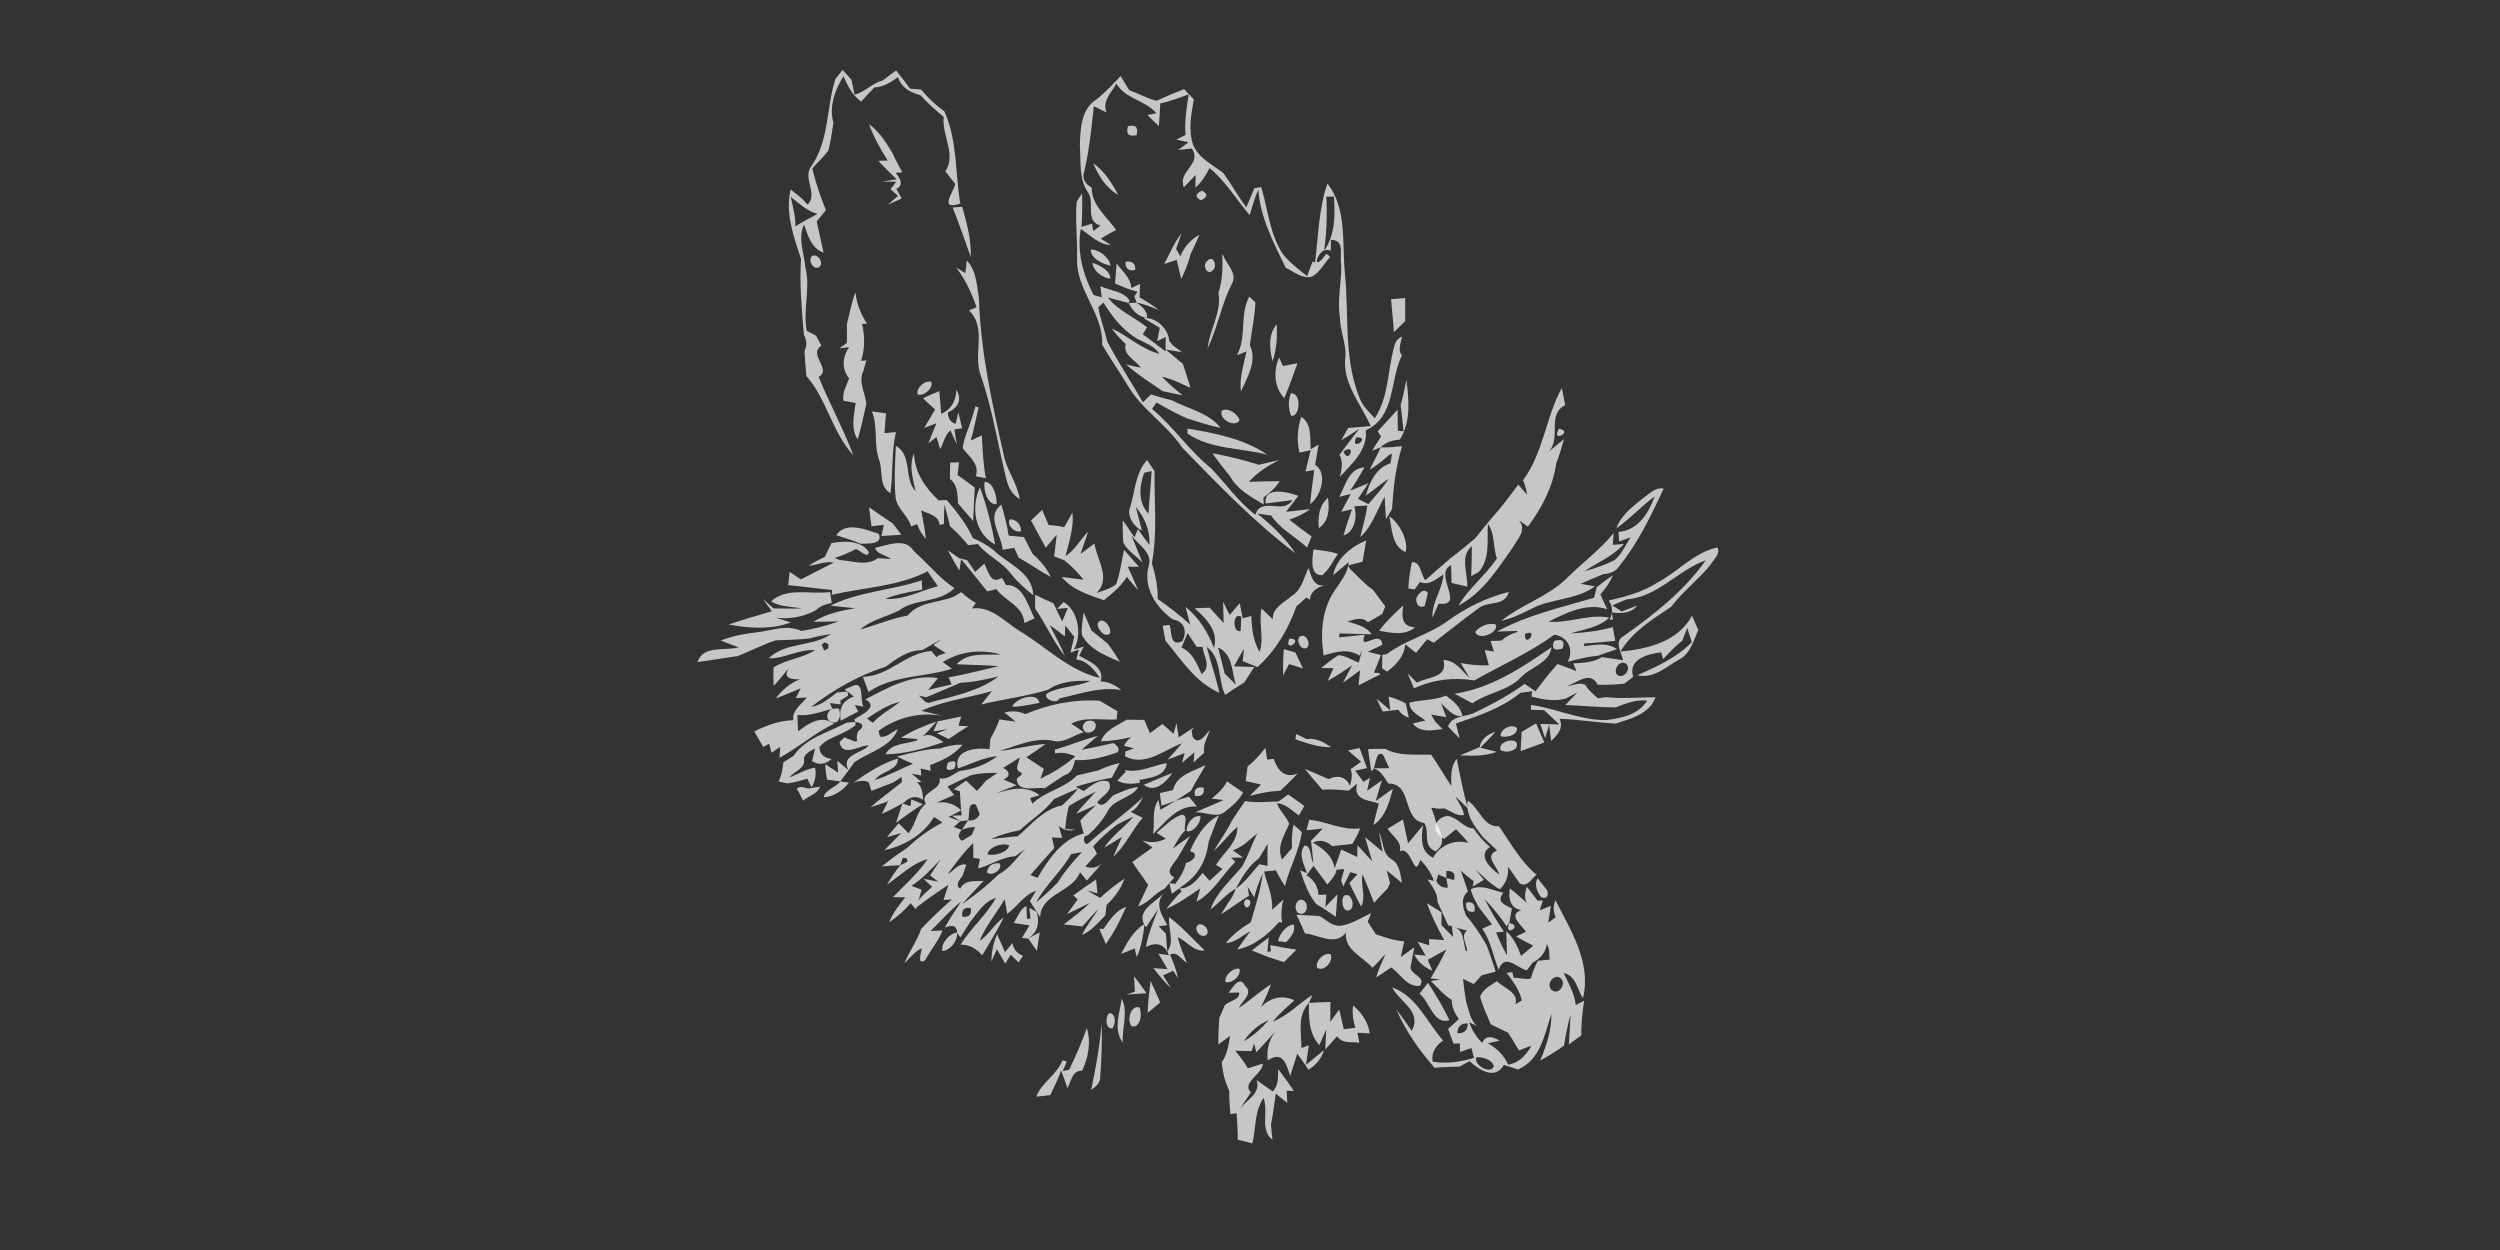 <?xml version="1.0" encoding="UTF-8" ?>
<!DOCTYPE svg PUBLIC "-//W3C//DTD SVG 1.1//EN" "http://www.w3.org/Graphics/SVG/1.1/DTD/svg11.dtd">
<svg width="512pt" height="256pt" viewBox="0 0 512 256" version="1.1" xmlns="http://www.w3.org/2000/svg">
<rect x="0" y="0" width="512" height="256" fill="#333333" stroke="none"/>
<g id="#ffffffff">
<path fill="#ffffff" opacity="0.72" d=" M 171.10 16.15 C 171.59 15.54 172.08 14.93 172.58 14.32 C 173.18 14.99 173.78 15.67 174.38 16.34 C 174.54 17.10 174.86 18.62 175.02 19.38 C 177.11 18.88 178.66 17.01 180.81 16.46 C 181.71 15.78 182.61 15.10 183.52 14.42 C 184.49 15.65 185.45 16.88 186.37 18.16 C 186.94 18.20 188.08 18.30 188.65 18.34 C 190.04 20.03 191.63 21.52 193.40 22.81 C 196.10 28.72 195.59 35.38 196.67 41.67 C 192.17 43.24 195.27 39.36 195.64 37.69 C 194.95 36.82 194.27 35.95 193.60 35.08 C 195.93 31.71 192.83 27.67 193.28 23.95 C 191.60 22.57 189.97 21.11 188.51 19.50 C 186.45 18.95 184.57 17.95 183.91 15.78 C 182.46 16.84 180.91 17.83 179.06 17.91 C 178.14 18.87 177.24 19.84 176.35 20.80 C 174.56 19.53 173.59 17.57 172.74 15.61 C 170.97 18.46 169.76 21.80 170.68 25.17 C 170.36 27.05 170.14 28.97 169.66 30.82 C 168.68 32.14 167.46 33.24 166.38 34.46 C 166.99 37.41 168.05 40.24 169.14 43.05 C 168.50 43.80 167.87 44.56 167.26 45.32 C 167.74 47.46 168.17 49.60 168.67 51.74 C 166.16 50.88 165.46 48.22 164.66 45.98 C 163.34 48.83 164.69 51.94 164.97 54.88 C 166.02 59.13 164.37 63.58 165.23 67.77 C 165.71 68.01 166.66 68.50 167.14 68.75 C 167.50 69.43 167.87 70.12 168.23 70.81 C 165.39 72.62 170.45 75.57 167.67 77.20 C 169.87 82.62 172.70 87.76 174.76 93.24 C 170.46 88.58 169.32 81.77 165.14 76.99 C 164.99 75.29 164.85 73.60 164.76 71.90 C 165.29 70.83 165.26 69.65 164.64 68.62 C 164.21 63.45 163.71 58.23 164.05 53.05 C 162.56 48.48 160.77 43.66 161.93 38.80 C 162.95 39.70 164.19 40.40 165.00 41.52 L 165.41 41.89 C 167.60 39.86 164.29 36.32 166.17 34.02 C 169.84 28.77 169.20 22.05 171.10 16.15 M 161.94 40.32 C 162.34 42.32 162.98 44.29 162.88 46.37 C 164.37 45.44 165.87 44.61 167.44 43.81 C 165.24 43.22 163.67 41.66 161.94 40.32 Z" />
<path fill="#ffffff" opacity="0.72" d=" M 224.51 20.39 C 226.35 18.98 227.90 17.25 229.50 15.57 C 229.94 16.30 230.82 17.74 231.26 18.47 C 233.14 19.16 234.91 20.13 236.85 20.65 C 238.72 19.82 240.59 18.96 242.51 18.26 C 243.18 18.96 243.84 19.66 244.50 20.36 C 243.97 23.38 243.33 26.54 244.31 29.54 C 245.39 32.37 248.25 33.70 250.52 35.41 C 252.18 37.70 253.54 40.19 255.24 42.46 C 255.82 41.16 256.37 39.86 256.90 38.54 C 257.25 38.48 257.95 38.37 258.30 38.32 C 259.68 42.91 260.04 47.92 262.71 52.02 C 264.12 53.78 265.95 55.15 267.70 56.56 C 267.98 55.81 268.54 54.29 268.82 53.53 L 269.32 53.79 C 269.99 48.37 270.08 42.78 271.85 37.56 C 275.94 42.79 274.80 49.79 275.44 55.97 C 276.29 64.48 275.15 73.40 278.44 81.50 C 279.06 83.16 280.39 84.38 281.56 85.65 C 284.44 81.28 284.15 75.92 285.52 71.05 C 285.69 70.06 286.23 69.35 287.13 68.92 C 286.97 70.21 286.15 71.59 287.11 72.78 C 284.56 77.92 285.87 85.38 279.71 88.12 C 280.15 92.15 276.86 94.97 274.41 97.65 C 274.79 96.15 275.11 94.57 274.33 93.14 C 275.61 91.35 277.01 89.66 278.32 87.89 C 277.41 88.47 275.58 89.61 274.67 90.18 C 275.15 89.33 275.63 88.49 276.12 87.64 C 277.65 87.54 279.17 87.41 280.70 87.24 C 278.70 82.63 274.77 78.32 275.55 72.99 C 275.70 70.27 274.43 67.74 274.42 65.03 C 273.81 61.36 274.81 57.73 274.68 54.06 C 274.27 52.31 275.58 49.11 272.58 49.12 C 272.57 49.68 272.55 50.80 272.54 51.36 C 269.83 49.99 268.22 56.75 271.64 51.95 L 272.42 52.62 C 271.14 53.96 270.30 55.88 268.56 56.69 C 266.61 57.11 264.99 55.60 263.32 54.87 C 260.87 49.75 258.08 44.57 257.70 38.79 C 256.97 40.49 256.46 42.28 255.93 44.05 C 253.18 40.83 251.02 37.12 247.71 34.41 C 246.96 35.90 246.10 37.35 244.81 38.42 C 244.82 37.77 244.85 36.47 244.87 35.82 C 244.27 36.46 243.06 37.73 242.46 38.37 C 241.13 34.96 246.28 33.67 244.09 30.42 C 243.38 30.50 241.97 30.65 241.26 30.72 C 241.99 30.20 242.71 29.67 243.43 29.13 C 242.80 29.00 241.54 28.73 240.91 28.60 C 241.39 28.36 242.33 27.88 242.80 27.64 C 242.55 24.84 243.03 22.07 243.44 19.31 C 241.53 20.02 239.64 20.79 237.63 21.16 C 237.58 22.72 237.43 24.28 237.33 25.84 C 236.55 25.08 235.77 24.32 235.00 23.56 L 236.83 23.18 C 234.51 20.49 230.47 20.27 228.63 17.12 C 227.66 18.97 225.59 20.77 226.65 23.05 C 225.78 22.61 224.90 22.18 224.02 21.75 C 223.53 26.20 223.11 30.66 222.07 35.03 C 221.51 36.56 222.24 37.69 223.58 38.41 C 223.54 42.03 226.67 44.37 228.59 47.09 C 227.51 47.64 226.45 48.22 225.45 48.90 L 227.51 50.17 C 225.00 50.11 223.28 48.15 221.34 46.89 C 220.51 51.61 221.82 56.23 223.95 60.41 C 224.37 60.53 225.22 60.78 225.64 60.90 C 225.56 60.13 225.46 59.36 225.35 58.59 C 227.26 59.55 230.10 59.58 231.32 61.53 L 231.16 62.06 C 230.09 61.78 227.94 61.21 226.87 60.92 C 228.97 63.63 232.30 64.92 234.91 67.04 C 234.70 67.40 234.26 68.11 234.05 68.46 C 235.62 69.60 237.16 70.79 238.71 71.97 L 238.73 69.01 L 236.99 69.87 C 237.12 69.19 237.39 67.82 237.52 67.14 C 236.69 66.64 235.03 65.64 234.20 65.14 L 234.85 65.14 C 237.09 65.30 239.27 67.44 239.45 69.77 C 240.05 70.82 241.16 71.39 242.08 72.13 C 241.24 72.00 239.57 71.72 238.74 71.59 C 239.62 72.32 241.37 73.79 242.25 74.53 C 242.80 76.14 243.34 77.76 243.78 79.41 C 241.86 78.57 239.99 77.56 237.93 77.15 C 239.25 78.52 240.74 79.74 242.20 80.98 C 240.83 80.69 239.48 80.41 238.12 80.11 C 235.57 78.36 232.95 76.69 230.62 74.65 L 233.63 75.31 C 232.65 73.74 229.92 72.81 230.55 70.48 C 229.50 69.49 228.54 68.42 227.68 67.27 C 231.06 68.78 233.78 71.56 237.45 72.45 C 236.36 70.79 234.44 70.21 232.78 69.32 C 229.85 67.53 227.77 64.84 225.99 61.96 C 225.72 62.20 225.18 62.69 224.92 62.93 C 225.32 65.32 226.24 67.57 226.77 69.93 C 229.00 74.22 231.68 78.23 234.08 82.40 C 234.63 81.86 235.17 81.32 235.72 80.77 C 237.13 81.23 238.56 81.63 240.00 81.98 C 243.35 83.75 247.58 84.53 249.97 87.63 C 247.70 87.15 245.49 86.45 243.29 85.75 C 241.06 84.82 238.94 83.64 236.85 82.43 C 236.54 82.86 236.24 83.31 235.94 83.75 C 240.35 87.40 243.55 92.32 248.04 95.91 C 251.07 99.09 253.59 102.73 257.10 105.45 C 258.27 101.56 262.84 105.50 264.68 102.42 C 263.31 102.59 260.58 102.94 259.21 103.12 C 258.74 99.54 263.77 100.73 265.89 101.56 C 265.04 102.64 264.20 103.73 263.38 104.82 C 264.60 104.69 267.06 104.41 268.28 104.27 C 267.04 105.28 265.55 105.90 264.06 106.43 C 265.55 107.62 267.07 108.78 268.63 109.88 C 268.31 110.63 268.00 111.38 267.69 112.13 C 265.28 109.89 262.18 108.36 260.34 105.58 C 259.62 105.47 258.19 105.26 257.47 105.16 C 260.41 107.53 263.20 110.16 265.31 113.32 C 256.86 106.93 249.45 99.22 242.08 91.63 C 238.92 86.92 233.83 83.87 230.95 78.94 C 229.28 76.11 227.35 73.45 225.72 70.59 C 226.04 64.29 220.36 59.39 220.59 53.03 C 220.67 49.12 220.20 45.19 220.50 41.29 C 220.78 40.87 221.32 40.04 221.60 39.62 C 221.69 41.90 221.63 44.18 221.51 46.46 L 223.66 45.81 L 223.91 47.32 C 224.40 46.95 224.89 46.58 225.38 46.21 C 222.04 45.21 224.39 41.49 222.76 39.31 C 220.93 36.55 221.39 33.11 221.16 29.97 C 221.24 26.61 221.33 22.41 224.51 20.39 M 271.63 40.27 C 271.83 43.97 271.68 47.67 271.19 51.34 C 273.47 48.05 273.43 44.10 273.19 40.28 L 271.63 40.27 M 277.78 89.56 C 276.31 92.70 281.09 89.47 277.78 89.56 M 275.14 92.47 C 276.24 95.32 277.87 90.50 275.14 92.47 Z" />
<path fill="#ffffff" opacity="0.72" d=" M 177.98 25.44 C 180.08 26.95 181.46 29.16 182.77 31.34 C 183.37 32.69 184.07 34.01 184.80 35.30 L 183.45 35.39 C 184.23 36.44 185.26 37.88 183.57 38.68 C 183.85 39.17 184.39 40.16 184.67 40.65 C 183.74 41.08 182.80 41.50 181.86 41.90 C 182.37 41.46 183.40 40.56 183.91 40.12 C 183.53 39.78 182.76 39.10 182.38 38.77 L 183.56 37.21 L 180.65 37.18 C 181.40 37.07 182.90 36.84 183.65 36.73 C 182.34 35.51 181.09 34.24 179.87 32.94 C 180.35 32.93 181.33 32.90 181.82 32.88 C 180.28 30.54 178.95 28.06 177.98 25.44 Z" />
<path fill="#ffffff" opacity="0.72" d=" M 231.01 25.86 C 232.60 25.46 233.18 26.06 232.76 27.68 C 231.14 28.06 230.56 27.45 231.01 25.86 Z" />
<path fill="#ffffff" opacity="0.72" d=" M 223.90 33.43 C 226.20 35.05 227.72 37.49 229.02 39.93 C 226.52 38.52 224.98 36.01 223.90 33.43 Z" />
<path fill="#ffffff" opacity="0.72" d=" M 244.81 38.42 C 244.13 38.83 244.13 38.83 244.81 38.42 Z" />
<path fill="#ffffff" opacity="0.72" d=" M 246.17 39.05 C 247.42 39.70 247.35 40.36 245.94 41.02 C 244.69 40.36 244.77 39.70 246.17 39.05 Z" />
<path fill="#ffffff" opacity="0.72" d=" M 195.11 42.50 C 195.60 42.47 196.58 42.39 197.07 42.35 C 197.98 45.71 198.95 49.08 198.81 52.61 C 197.61 49.23 196.43 45.84 195.11 42.50 Z" />
<path fill="#ffffff" opacity="0.72" d=" M 238.43 54.06 C 239.57 51.94 240.48 49.67 241.98 47.76 C 241.70 48.57 241.14 50.17 240.86 50.97 C 241.15 51.49 241.44 52.00 241.74 52.51 C 242.47 50.59 243.86 49.05 245.65 48.07 C 245.09 49.41 244.47 50.71 243.84 52.02 C 243.40 53.80 242.71 55.50 241.92 57.15 C 241.68 56.17 241.22 54.20 240.99 53.22 C 240.35 53.43 239.07 53.85 238.43 54.06 Z" />
<path fill="#ffffff" opacity="0.72" d=" M 223.39 51.12 C 225.03 50.99 227.23 52.79 227.44 54.42 C 225.85 54.05 223.39 53.01 223.39 51.12 Z" />
<path fill="#ffffff" opacity="0.72" d=" M 166.29 52.45 C 167.45 51.80 168.78 53.80 167.82 54.68 C 166.58 55.42 165.41 53.36 166.29 52.45 Z" />
<path fill="#ffffff" opacity="0.72" d=" M 250.30 52.18 L 250.46 52.16 C 251.09 54.13 253.57 55.99 252.26 58.18 C 250.14 62.40 249.35 67.12 247.32 71.36 C 247.69 67.49 250.23 64.01 249.54 60.04 C 250.33 57.49 250.48 54.83 250.30 52.18 Z" />
<path fill="#ffffff" opacity="0.72" d=" M 247.25 53.44 C 248.49 52.08 249.35 54.45 248.44 55.30 C 247.29 56.69 246.09 54.23 247.25 53.44 Z" />
<path fill="#ffffff" opacity="0.72" d=" M 198.00 53.35 C 199.95 55.40 200.06 58.40 200.48 61.04 C 200.82 72.22 203.30 83.16 205.76 94.02 C 206.58 96.83 208.38 99.27 208.85 102.20 C 207.29 101.35 206.47 99.76 206.09 98.09 C 204.36 91.09 203.28 83.92 200.93 77.08 C 199.11 72.70 202.26 67.18 198.44 63.58 C 198.83 63.42 199.60 63.09 199.99 62.92 C 199.00 60.04 197.73 57.26 195.86 54.83 L 197.71 55.94 C 197.78 55.29 197.92 54.00 198.00 53.35 Z" />
<path fill="#ffffff" opacity="0.72" d=" M 223.74 53.85 C 225.13 54.19 227.46 55.49 227.40 57.06 C 225.86 57.01 223.79 55.40 223.74 53.85 Z" />
<path fill="#ffffff" opacity="0.72" d=" M 227.44 54.42 C 227.78 54.78 227.78 54.78 227.44 54.42 Z" />
<path fill="#ffffff" opacity="0.72" d=" M 230.51 53.62 C 231.90 53.39 232.57 53.95 232.50 55.31 C 231.11 55.58 230.45 55.01 230.51 53.62 Z" />
<path fill="#ffffff" opacity="0.72" d=" M 228.37 58.07 C 228.48 56.71 228.58 55.35 228.68 53.98 C 229.86 55.53 231.57 56.88 231.69 59.00 C 232.14 58.78 233.02 58.35 233.46 58.14 C 233.45 58.84 233.42 60.22 233.40 60.92 C 234.77 61.70 236.10 62.55 237.36 63.49 C 235.82 62.94 234.33 62.21 232.69 61.99 L 232.74 61.82 L 232.30 60.72 L 232.96 59.72 C 231.35 59.40 229.87 58.69 228.37 58.07 Z" />
<path fill="#ffffff" opacity="0.72" d=" M 173.46 66.30 C 174.00 64.14 174.41 61.94 175.19 59.85 C 175.44 62.17 176.27 64.34 177.57 66.27 C 177.31 66.28 176.80 66.31 176.55 66.33 C 177.13 68.85 177.17 71.42 176.35 73.90 L 177.44 73.81 C 177.23 74.52 177.03 75.22 176.83 75.93 C 175.72 78.21 177.21 80.46 177.43 82.74 C 176.89 85.17 176.34 87.60 175.66 90.00 C 174.16 87.71 174.92 85.02 175.24 82.52 C 174.62 82.41 173.39 82.20 172.77 82.09 C 172.38 80.45 173.43 78.97 173.88 77.46 C 172.33 75.50 172.50 73.13 173.89 71.09 L 171.88 71.34 C 172.27 71.06 173.05 70.50 173.45 70.22 C 173.46 68.91 173.47 67.60 173.46 66.30 Z" />
<path fill="#ffffff" opacity="0.72" d=" M 231.16 62.06 C 231.54 62.04 232.31 62.01 232.69 61.99 C 233.74 62.53 235.20 63.86 234.85 65.14 C 233.15 64.84 231.84 63.60 231.16 62.06 Z" />
<path fill="#ffffff" opacity="0.72" d=" M 255.85 60.74 L 257.11 61.95 C 256.97 64.90 256.33 67.80 255.97 70.72 C 257.54 73.89 255.42 77.31 254.14 80.21 C 253.80 77.39 254.72 74.69 255.28 71.97 L 253.32 72.75 C 255.41 68.97 253.80 64.53 255.85 60.74 Z" />
<path fill="#ffffff" opacity="0.72" d=" M 284.89 61.28 C 285.61 61.22 287.06 61.09 287.78 61.02 C 287.79 62.20 287.79 64.57 287.79 65.75 C 287.02 66.52 286.24 67.28 285.47 68.04 C 285.34 65.78 285.06 63.54 284.89 61.28 Z" />
<path fill="#ffffff" opacity="0.72" d=" M 260.62 74.00 C 260.00 71.45 259.67 68.57 261.46 66.41 C 261.61 68.97 261.46 71.56 260.62 74.00 Z" />
<path fill="#ffffff" opacity="0.72" d=" M 287.13 68.92 C 287.54 68.48 287.54 68.48 287.13 68.92 Z" />
<path fill="#ffffff" opacity="0.72" d=" M 288.02 70.35 C 288.34 70.71 288.34 70.71 288.02 70.35 Z" />
<path fill="#ffffff" opacity="0.72" d=" M 263.02 81.56 C 260.87 79.17 260.80 76.05 261.96 73.20 L 262.74 74.99 C 263.72 74.77 264.71 74.55 265.72 74.40 C 264.87 76.80 264.00 79.20 263.02 81.56 Z" />
<path fill="#ffffff" opacity="0.72" d=" M 187.93 80.79 C 187.56 79.46 189.43 77.78 190.74 78.20 C 191.17 79.54 189.21 81.18 187.93 80.79 Z" />
<path fill="#ffffff" opacity="0.72" d=" M 286.85 82.97 C 287.35 81.27 287.68 79.52 288.04 77.78 C 288.52 81.88 289.02 86.37 286.68 90.03 C 285.19 90.14 283.83 90.55 282.76 91.60 C 282.32 91.78 281.45 92.13 281.01 92.31 C 281.60 91.33 282.21 90.36 282.84 89.41 C 282.66 89.14 282.31 88.60 282.14 88.33 C 283.52 86.88 284.85 85.38 286.22 83.92 C 286.24 84.99 286.27 87.13 286.28 88.20 L 287.44 88.33 C 287.27 86.54 287.08 84.75 286.85 82.97 Z" />
<path fill="#ffffff" opacity="0.72" d=" M 189.05 81.56 C 190.13 81.02 191.26 80.55 192.38 80.09 C 192.49 81.64 192.62 83.20 192.76 84.75 C 194.88 83.84 195.77 82.03 195.89 79.84 C 197.04 81.90 196.26 83.51 194.14 84.44 C 194.13 85.69 194.66 86.48 195.73 86.80 C 195.87 86.21 196.13 85.03 196.26 84.44 C 196.46 85.26 196.85 86.89 197.05 87.70 C 196.65 87.76 195.86 87.89 195.46 87.95 C 195.58 88.72 195.82 90.25 195.94 91.02 C 195.52 90.05 195.09 89.09 194.66 88.14 C 193.50 89.09 193.25 90.73 192.55 92.00 C 192.36 91.38 191.98 90.13 191.79 89.51 C 191.38 89.83 190.55 90.46 190.13 90.78 C 190.68 89.42 191.21 88.04 191.77 86.68 C 191.15 86.92 189.91 87.39 189.28 87.63 C 190.03 86.38 190.76 85.12 191.51 83.87 C 190.68 83.11 189.82 82.38 189.05 81.56 Z" />
<path fill="#ffffff" opacity="0.72" d=" M 264.37 80.55 C 266.54 80.34 266.34 85.37 264.44 85.18 C 263.81 83.77 263.81 81.97 264.37 80.55 Z" />
<path fill="#ffffff" opacity="0.72" d=" M 311.91 98.36 C 316.11 92.72 316.54 85.50 319.86 79.45 C 320.03 80.33 320.38 82.09 320.55 82.97 C 316.61 84.93 319.98 89.90 317.02 92.63 C 318.10 91.72 319.19 90.82 320.30 89.94 C 319.83 91.59 319.38 93.26 318.73 94.85 C 318.05 99.65 315.80 104.02 312.90 107.85 L 311.11 106.57 C 312.72 108.59 310.82 110.27 309.96 111.92 C 306.76 116.42 303.75 121.38 298.70 124.02 C 300.82 120.40 304.27 117.84 306.58 114.34 C 305.70 112.05 306.24 109.33 304.72 107.29 C 304.51 110.65 305.25 114.40 302.82 117.17 C 302.44 117.38 301.68 117.79 301.30 118.00 C 301.39 115.95 301.44 113.89 301.43 111.84 C 298.91 114.00 300.63 117.36 300.48 120.14 C 299.67 119.95 298.07 119.57 297.26 119.38 C 297.26 118.16 297.24 116.95 297.19 115.73 C 293.42 117.58 300.30 124.29 294.65 123.62 C 294.33 124.33 293.69 125.77 293.37 126.49 C 293.15 123.40 295.44 120.77 295.60 117.65 C 294.12 118.60 292.71 119.99 290.81 119.19 C 290.54 119.58 290.00 120.34 289.73 120.72 C 289.40 120.67 288.74 120.57 288.42 120.52 C 288.53 118.71 288.77 116.92 289.14 115.14 C 291.02 114.92 290.93 117.76 291.92 118.82 C 293.67 117.28 295.42 115.73 297.20 114.21 C 298.93 112.96 300.54 111.56 302.17 110.18 C 303.18 108.88 304.25 107.63 305.29 106.35 C 307.31 104.10 309.15 101.69 310.94 99.24 C 311.53 99.93 312.12 100.61 312.72 101.30 C 312.61 100.27 312.34 99.29 311.91 98.36 M 302.21 111.57 C 302.83 112.18 302.83 112.18 302.21 111.57 Z" />
<path fill="#ffffff" opacity="0.72" d=" M 244.09 81.92 C 243.42 81.43 243.42 81.43 244.09 81.92 Z" />
<path fill="#ffffff" opacity="0.72" d=" M 244.09 81.92 C 244.66 82.52 244.66 82.52 244.09 81.92 Z" />
<path fill="#ffffff" opacity="0.72" d=" M 199.78 83.19 C 199.94 83.27 200.26 83.42 200.42 83.49 C 199.84 85.72 199.48 88.01 198.80 90.22 C 199.37 89.96 200.51 89.43 201.08 89.17 C 201.23 92.10 201.35 95.05 201.91 97.94 L 199.83 97.54 C 200.69 94.98 198.43 93.56 197.15 91.77 C 197.30 90.79 197.54 89.82 197.88 88.88 C 198.61 87.02 199.25 85.12 199.78 83.19 Z" />
<path fill="#ffffff" opacity="0.72" d=" M 178.56 84.26 C 179.52 84.39 180.48 84.52 181.45 84.65 C 181.34 86.00 181.24 87.36 181.14 88.71 C 181.73 88.66 182.90 88.54 183.49 88.49 C 182.53 92.61 182.93 96.86 182.36 101.02 C 179.84 99.47 180.93 96.40 180.01 94.09 C 178.92 90.91 179.85 87.43 178.56 84.26 Z" />
<path fill="#ffffff" opacity="0.72" d=" M 250.23 84.09 C 251.55 83.39 253.44 84.75 253.87 86.04 C 253.01 87.75 249.46 85.81 250.23 84.09 Z" />
<path fill="#ffffff" opacity="0.72" d=" M 266.12 92.70 C 265.55 90.25 265.68 87.75 266.50 85.36 C 268.79 86.90 268.21 89.72 268.44 92.02 C 268.84 91.77 269.64 91.28 270.04 91.03 C 269.81 92.40 269.58 93.78 269.35 95.16 C 272.03 97.10 270.48 101.62 268.32 103.27 C 268.50 100.92 268.86 98.59 269.16 96.26 C 268.71 96.33 267.81 96.49 267.36 96.56 C 267.72 95.11 268.06 93.64 268.43 92.19 C 267.85 92.32 266.69 92.58 266.12 92.70 Z" />
<path fill="#ffffff" opacity="0.72" d=" M 243.19 87.78 C 248.84 88.71 254.69 89.82 259.54 93.12 C 254.10 91.69 248.01 92.08 243.19 88.80 L 243.19 87.78 Z" />
<path fill="#ffffff" opacity="0.72" d=" M 319.27 87.82 C 322.46 88.33 317.46 90.84 319.27 87.82 Z" />
<path fill="#ffffff" opacity="0.72" d=" M 282.76 91.60 C 284.22 91.70 285.69 91.52 287.15 91.38 C 285.83 95.58 285.36 99.92 285.08 104.28 C 284.77 104.79 284.15 105.79 283.84 106.30 C 283.77 105.16 283.64 102.87 283.58 101.73 C 281.96 104.52 281.03 107.77 278.59 110.00 C 279.08 107.85 279.74 105.74 280.03 103.54 C 279.35 103.58 278.01 103.65 277.34 103.69 C 278.01 105.71 277.50 108.93 275.15 109.66 C 275.65 107.85 276.26 106.07 276.89 104.29 L 274.68 104.81 C 275.32 103.58 275.97 102.36 276.64 101.15 C 276.05 101.31 274.86 101.62 274.27 101.77 C 275.56 99.45 276.19 95.89 279.45 95.72 C 278.54 97.34 277.57 98.93 276.54 100.48 C 277.47 100.10 279.33 99.34 280.26 98.96 L 278.11 102.18 C 278.82 102.54 279.54 102.90 280.26 103.25 C 281.64 101.51 283.26 99.96 284.37 98.03 C 282.79 99.15 281.28 100.37 279.73 101.51 C 280.47 98.75 281.85 95.81 284.78 94.87 C 284.85 94.38 284.99 93.41 285.07 92.92 L 284.47 93.18 C 283.25 94.32 281.92 95.32 280.52 96.21 C 281.20 94.64 282.14 93.20 282.76 91.60 Z" />
<path fill="#ffffff" opacity="0.72" d=" M 183.48 91.32 C 186.88 93.21 185.06 98.00 187.51 100.63 C 186.99 98.04 186.07 95.42 187.20 92.84 C 187.28 96.73 189.52 99.91 192.22 102.48 C 192.64 102.47 193.48 102.43 193.90 102.41 C 195.95 104.81 197.94 107.30 199.24 110.20 C 200.72 110.82 202.13 111.60 203.40 112.60 C 206.34 115.50 211.44 117.12 211.62 121.90 C 210.05 120.67 208.54 119.34 207.27 117.80 C 205.41 115.14 202.26 113.93 200.25 111.41 C 199.76 111.47 198.77 111.59 198.27 111.65 C 197.12 110.28 195.94 108.94 194.57 107.80 C 194.19 106.30 193.83 104.80 193.43 103.31 C 193.36 104.65 193.32 105.98 193.31 107.32 L 192.42 107.50 C 192.22 105.41 190.04 105.27 188.65 104.49 C 189.01 106.45 189.43 108.40 189.62 110.38 C 188.83 109.48 188.22 108.47 187.81 107.34 C 187.50 107.46 186.89 107.70 186.59 107.81 C 186.00 105.56 183.69 104.22 183.41 101.86 C 183.10 98.35 183.29 94.83 183.48 91.32 Z" />
<path fill="#ffffff" opacity="0.72" d=" M 231.48 103.79 C 232.48 100.56 232.52 96.82 234.93 94.22 C 235.31 94.78 236.07 95.92 236.45 96.49 C 236.36 102.75 237.08 109.13 235.90 115.32 C 236.64 117.70 237.13 120.16 237.10 122.67 C 239.41 124.29 241.66 125.99 243.74 127.91 C 243.50 127.00 243.02 125.19 242.79 124.28 C 245.54 126.46 247.36 129.48 248.64 132.71 C 249.40 129.93 247.93 127.77 246.10 125.90 C 245.74 125.57 245.04 124.90 244.68 124.56 C 245.45 124.54 246.98 124.49 247.75 124.46 C 248.70 125.50 249.66 126.55 250.61 127.60 C 250.58 126.51 250.52 124.34 250.49 123.25 C 250.82 123.92 251.50 125.26 251.83 125.94 C 252.52 125.14 253.21 124.34 253.90 123.54 C 254.05 124.31 254.35 125.85 254.50 126.62 C 254.95 126.50 255.84 126.28 256.28 126.16 C 256.34 128.70 256.67 131.27 257.96 133.51 C 258.96 130.71 257.70 127.56 258.36 124.61 C 259.13 125.34 259.89 126.07 260.65 126.82 C 260.61 124.32 263.09 123.41 264.62 121.98 C 266.64 120.74 267.01 118.28 267.99 116.31 C 268.58 118.22 269.20 120.78 272.04 119.59 C 270.30 120.13 268.45 120.69 268.27 122.84 L 267.57 122.35 C 266.89 122.98 266.20 123.59 265.50 124.19 C 263.82 128.92 261.28 133.24 257.52 136.62 C 256.76 136.31 255.25 135.70 254.50 135.39 C 254.57 134.76 254.72 133.48 254.79 132.85 C 254.07 134.04 253.38 135.24 252.72 136.46 C 254.10 136.49 255.48 136.53 256.87 136.59 C 256.20 137.64 255.53 138.69 254.86 139.74 C 253.51 140.55 252.21 141.43 250.90 142.31 C 249.39 139.13 250.24 134.74 247.14 132.50 C 247.94 135.64 249.04 138.70 249.72 141.88 C 244.82 139.73 241.96 135.14 238.68 131.20 C 238.48 130.17 238.29 129.16 238.11 128.14 C 238.47 128.10 239.19 128.02 239.55 127.98 C 240.00 129.58 239.58 132.54 242.14 131.31 C 243.21 129.29 242.56 127.21 240.21 126.87 C 236.73 124.48 234.03 120.15 235.27 115.83 C 236.09 113.16 233.05 111.53 231.73 109.66 C 232.47 111.52 233.22 113.38 233.98 115.24 C 232.71 113.84 230.88 112.82 230.04 111.08 C 229.93 109.57 229.90 108.06 229.94 106.55 C 230.75 107.71 231.55 108.87 232.33 110.05 C 232.51 109.63 232.87 108.78 233.05 108.36 C 233.81 109.46 234.59 110.54 235.40 111.61 C 235.57 108.69 234.46 106.03 232.62 103.83 C 232.93 105.05 233.56 107.48 233.87 108.70 C 232.23 107.85 230.67 105.69 231.48 103.79 M 234.34 96.82 C 233.31 99.53 233.02 102.96 235.22 105.21 C 235.36 102.29 235.72 99.38 235.85 96.47 C 235.47 96.56 234.71 96.74 234.34 96.82 M 254.08 129.22 C 254.12 128.49 254.19 127.03 254.22 126.30 C 252.41 125.21 252.37 129.76 254.08 129.22 M 243.23 129.66 C 242.80 130.64 242.37 131.62 241.96 132.61 C 244.24 133.58 245.11 135.97 246.09 138.04 C 248.20 136.58 246.45 134.32 246.29 132.47 C 245.99 132.48 245.37 132.48 245.07 132.48 C 244.46 131.53 243.85 130.59 243.23 129.66 M 249.45 132.60 C 249.90 134.38 250.40 136.16 250.82 137.95 C 251.58 138.71 252.34 139.47 253.11 140.23 C 252.22 137.52 252.52 133.95 249.45 132.60 Z" />
<path fill="#ffffff" opacity="0.72" d=" M 248.30 92.82 C 251.51 93.43 254.71 94.20 257.83 95.19 C 259.22 94.83 260.62 94.51 262.04 94.23 C 259.66 95.31 257.53 96.77 255.75 98.68 C 257.85 98.62 259.96 98.54 262.07 98.55 C 261.23 99.92 260.03 100.95 258.75 101.89 L 258.81 103.31 C 256.23 101.78 253.40 100.27 251.91 97.55 C 250.66 96.00 249.43 94.44 248.30 92.82 Z" />
<path fill="#ffffff" opacity="0.72" d=" M 194.60 94.74 L 196.41 94.67 C 196.33 95.32 196.17 96.63 196.10 97.28 C 197.30 98.11 198.47 98.98 199.64 99.86 C 199.50 102.14 199.41 104.43 199.30 106.71 C 198.25 105.52 197.24 104.30 196.21 103.10 C 196.06 101.29 196.18 99.27 194.53 98.07 C 194.54 97.24 194.58 95.57 194.60 94.74 Z" />
<path fill="#ffffff" opacity="0.72" d=" M 201.67 98.67 C 203.44 98.71 204.23 101.72 204.09 103.26 C 202.21 103.43 201.30 100.22 201.67 98.67 Z" />
<path fill="#ffffff" opacity="0.72" d=" M 336.82 101.77 C 337.99 100.95 339.14 99.73 340.72 100.07 C 338.17 105.52 335.58 111.02 331.78 115.73 C 331.05 116.99 329.79 117.52 328.38 117.57 C 326.81 118.21 325.25 118.88 323.71 119.57 C 324.44 119.70 325.92 119.95 326.65 120.08 C 322.83 122.93 317.74 122.50 313.63 124.68 C 311.65 125.68 309.64 126.66 307.46 127.14 C 311.55 123.85 316.77 122.30 320.62 118.67 C 323.81 115.42 327.57 112.75 330.46 109.19 C 330.43 109.79 330.35 110.99 330.32 111.60 L 332.58 111.39 C 330.37 113.95 327.20 115.12 324.50 116.99 C 326.61 116.41 328.71 115.70 330.67 114.71 C 332.14 113.46 332.92 111.65 333.94 110.05 C 333.35 110.26 332.19 110.68 331.61 110.89 L 331.47 108.93 C 335.47 108.61 337.64 105.10 338.87 101.67 C 336.11 103.69 333.82 106.27 331.01 108.23 C 332.03 105.35 334.58 103.61 336.82 101.77 Z" />
<path fill="#ffffff" opacity="0.72" d=" M 203.79 111.53 C 199.53 109.16 198.84 103.95 200.68 99.78 C 202.08 103.59 203.10 107.53 203.79 111.53 Z" />
<path fill="#ffffff" opacity="0.72" d=" M 270.09 108.18 C 269.90 105.93 270.11 103.52 271.97 101.96 C 272.32 104.33 272.16 106.69 270.09 108.18 Z" />
<path fill="#ffffff" opacity="0.72" d=" M 177.98 103.89 C 179.58 104.99 181.18 106.12 182.82 107.18 C 183.26 107.76 184.15 108.92 184.59 109.50 C 183.23 109.58 181.87 109.68 180.51 109.78 C 180.63 109.21 180.88 108.05 181.01 107.48 C 180.38 107.55 179.11 107.71 178.48 107.79 C 178.32 106.48 178.15 105.18 177.98 103.89 Z" />
<path fill="#ffffff" opacity="0.72" d=" M 213.43 104.43 C 213.86 105.47 214.31 106.50 214.76 107.53 C 215.83 107.59 216.91 107.72 217.96 107.96 C 218.52 106.97 219.08 105.98 219.64 104.99 C 219.97 108.07 218.93 110.95 218.23 113.87 C 220.13 112.71 221.22 110.46 222.85 108.91 C 222.35 110.42 221.79 111.92 221.30 113.45 C 222.01 112.91 223.43 111.83 224.14 111.30 C 224.63 114.65 227.63 118.48 224.57 121.46 C 225.92 120.91 227.46 120.62 228.59 119.64 C 229.41 117.37 229.69 114.96 230.21 112.61 C 231.23 113.77 232.25 114.92 233.26 116.08 C 232.69 116.07 231.55 116.06 230.97 116.05 C 231.68 117.66 232.43 119.26 233.10 120.89 C 232.30 119.99 231.53 119.07 230.76 118.15 C 229.59 120.10 227.81 121.53 226.07 122.92 C 222.94 121.82 219.62 120.83 217.43 118.16 C 218.55 118.31 220.78 118.59 221.90 118.73 C 220.74 117.23 219.43 115.90 217.96 114.74 C 217.44 114.55 216.41 114.15 215.89 113.96 C 216.02 112.84 216.28 110.61 216.42 109.49 C 215.86 110.16 214.74 111.51 214.18 112.18 C 213.14 110.33 212.16 108.45 211.15 106.59 C 211.92 105.88 212.68 105.16 213.43 104.43 Z" />
<path fill="#ffffff" opacity="0.72" d=" M 205.34 112.61 C 205.11 109.49 201.79 105.78 205.09 103.35 C 205.68 105.44 206.24 107.55 206.58 109.70 C 207.62 109.79 208.66 109.89 209.70 110.00 C 210.28 111.15 210.88 112.29 211.48 113.44 C 213.00 114.77 214.34 116.31 215.22 118.16 C 212.95 116.97 210.87 115.45 208.62 114.21 C 208.40 113.71 207.94 112.70 207.71 112.19 C 207.12 112.29 205.93 112.50 205.34 112.61 Z" />
<path fill="#ffffff" opacity="0.72" d=" M 206.85 106.34 C 208.22 106.45 208.99 107.24 209.14 108.72 C 208.06 109.41 205.93 107.45 206.85 106.34 Z" />
<path fill="#ffffff" opacity="0.72" d=" M 284.55 105.74 C 286.74 107.27 288.49 110.87 287.87 113.05 C 285.08 112.01 285.04 108.19 284.55 105.74 Z" />
<path fill="#ffffff" opacity="0.72" d=" M 171.26 109.60 C 173.18 106.73 177.32 108.45 179.96 109.32 C 180.99 111.61 177.51 111.30 176.19 111.35 C 174.61 110.58 172.89 110.19 171.26 109.60 Z" />
<path fill="#ffffff" opacity="0.72" d=" M 224.22 110.27 C 224.86 110.73 224.86 110.73 224.22 110.27 Z" />
<path fill="#ffffff" opacity="0.72" d=" M 170.29 111.22 C 172.84 110.76 176.43 110.62 177.94 113.07 C 177.79 114.64 175.81 112.34 175.22 112.48 C 173.85 113.21 172.42 113.81 170.94 114.27 L 171.96 114.69 C 174.57 114.85 177.43 116.03 179.78 114.32 C 180.44 114.37 181.76 114.45 182.42 114.49 C 181.51 113.63 179.45 113.49 179.25 112.18 C 181.71 111.67 185.40 110.06 187.05 112.74 C 187.69 113.34 188.32 113.95 188.95 114.57 C 191.07 116.59 192.99 118.86 195.49 120.44 C 192.35 123.57 187.46 122.49 184.11 125.03 C 181.48 126.35 178.38 126.94 176.17 128.94 C 179.41 128.01 182.55 126.66 185.89 126.07 C 188.23 123.18 192.18 123.50 195.38 122.18 C 195.88 121.87 196.38 121.57 196.89 121.27 C 197.78 122.14 198.76 122.87 199.86 123.47 L 199.05 124.62 C 202.96 124.05 205.76 127.34 208.80 129.21 C 214.26 132.49 218.88 137.35 225.27 138.85 C 224.05 137.11 222.70 135.34 220.43 135.06 C 220.56 134.54 220.82 133.52 220.94 133.00 L 219.23 133.67 C 219.49 132.58 219.75 131.49 220.00 130.40 C 219.39 129.64 218.78 128.87 218.17 128.10 L 218.09 130.34 C 217.07 129.54 216.04 128.78 214.98 128.03 C 216.00 130.13 217.22 132.13 218.05 134.32 C 215.69 131.32 214.16 127.77 212.00 124.64 C 212.00 123.93 211.99 122.52 211.99 121.81 C 213.23 122.42 214.48 123.01 215.76 123.56 C 216.33 124.81 216.93 126.05 217.54 127.28 C 217.83 126.58 218.41 125.19 218.70 124.49 L 216.47 124.72 C 216.81 124.36 217.48 123.64 217.82 123.29 C 220.88 125.09 221.63 130.08 219.93 133.03 L 221.93 132.44 C 221.70 132.90 221.24 133.83 221.02 134.29 C 223.00 135.38 226.34 136.70 225.40 139.56 C 227.01 139.59 228.42 140.29 229.62 141.32 C 225.25 140.59 221.11 142.11 216.94 143.07 C 216.43 144.46 213.13 142.88 214.61 141.90 C 217.28 140.54 220.55 140.70 223.32 139.44 C 220.31 139.36 217.15 139.50 214.60 141.28 C 210.12 142.63 205.47 143.17 200.94 144.28 C 201.49 143.60 202.61 142.23 203.16 141.54 C 198.33 142.89 193.31 143.51 188.69 145.57 C 190.17 145.91 191.64 146.26 193.12 146.62 C 188.45 145.76 183.72 146.88 179.91 149.70 C 179.99 149.99 180.16 150.57 180.24 150.87 C 181.66 151.12 182.65 149.86 183.85 149.35 C 182.60 152.98 177.87 154.02 174.94 156.15 C 174.03 157.47 173.06 158.75 172.09 160.03 C 171.41 159.94 170.06 159.76 169.39 159.67 C 169.17 158.62 169.05 157.57 169.01 156.50 L 171.64 158.23 L 171.49 155.82 C 172.05 156.29 173.19 157.24 173.76 157.72 C 172.11 154.45 176.62 154.32 177.95 152.64 L 176.94 152.78 C 175.24 153.21 172.42 154.78 171.94 151.98 C 172.19 151.74 172.68 151.26 172.93 151.02 C 173.47 151.23 174.56 151.65 175.10 151.86 L 175.57 151.79 C 175.38 151.06 175.44 150.38 175.75 149.75 C 176.78 149.02 176.88 148.46 176.06 148.05 L 175.17 147.83 L 174.94 147.35 C 176.36 146.39 180.12 144.79 177.22 143.23 C 181.82 140.86 186.69 138.01 192.09 138.87 C 191.59 139.48 190.60 140.70 190.10 141.31 C 191.69 140.90 193.28 140.52 194.89 140.16 C 194.74 139.80 194.43 139.09 194.28 138.73 C 197.73 138.11 201.14 137.23 204.55 136.43 C 201.68 136.17 198.79 136.21 195.92 136.03 C 198.32 133.44 201.88 134.24 205.03 134.03 C 200.97 132.93 196.68 133.33 193.10 135.60 C 193.71 136.05 194.33 136.50 194.94 136.95 C 189.27 138.80 182.99 138.19 177.85 141.72 C 177.50 140.67 177.11 139.63 176.70 138.61 C 182.01 138.55 185.65 133.58 190.78 133.33 C 191.02 133.64 191.51 134.26 191.75 134.56 C 191.89 134.47 192.16 134.29 192.30 134.20 C 192.64 134.09 193.32 133.85 193.67 133.74 C 192.83 133.19 192.00 132.65 191.17 132.10 L 192.88 130.88 C 191.54 131.61 190.22 132.35 188.92 133.15 C 185.94 133.15 183.66 134.84 181.40 136.55 C 175.84 138.28 170.71 141.27 166.11 144.78 C 168.21 144.45 169.79 143.02 171.42 141.81 C 171.95 141.76 173.01 141.66 173.55 141.61 L 173.71 142.47 L 172.12 143.46 L 172.17 144.26 C 171.61 144.19 170.50 144.05 169.95 143.98 L 170.46 145.14 C 168.12 145.80 165.79 146.68 163.31 146.43 C 163.34 147.26 163.40 148.92 163.43 149.76 C 165.65 148.17 168.12 146.34 170.81 148.22 C 166.83 150.14 163.49 153.09 159.64 155.22 C 159.68 154.66 159.76 153.54 159.79 152.99 L 158.01 154.14 C 157.89 153.68 157.65 152.77 157.53 152.31 L 156.32 152.98 C 155.72 151.90 155.11 150.85 154.48 149.79 C 156.97 148.54 159.64 147.59 162.45 147.49 C 162.23 145.41 164.13 144.29 165.23 142.85 C 164.67 142.87 163.55 142.93 162.99 142.95 C 163.23 142.45 163.73 141.46 163.98 140.96 C 162.28 141.66 160.60 142.42 158.87 143.03 C 160.17 141.33 161.79 139.89 163.82 139.13 C 161.86 139.15 160.24 138.84 161.59 136.75 C 160.59 138.03 159.56 139.27 158.46 140.47 C 158.37 139.20 158.36 137.94 158.43 136.68 C 161.04 135.04 164.37 134.78 166.91 133.17 C 163.65 132.87 160.71 134.93 157.43 134.82 C 160.86 131.44 166.37 132.51 170.21 129.86 C 168.67 130.07 167.15 130.37 165.65 130.78 C 163.39 130.99 161.13 131.08 158.86 131.14 C 156.20 132.01 153.71 133.33 151.11 134.36 C 148.36 134.75 145.63 135.22 142.88 135.60 C 143.87 132.11 148.53 133.32 151.28 132.59 C 150.05 132.12 148.82 131.65 147.60 131.18 C 149.99 130.26 152.51 129.77 155.05 129.49 C 158.07 129.16 161.14 127.83 164.10 129.22 C 166.71 128.81 169.27 128.13 171.76 127.27 C 170.47 127.29 167.87 127.33 166.58 127.35 C 169.16 125.73 172.13 125.05 175.10 124.57 C 173.42 124.40 171.75 124.23 170.09 124.03 C 175.86 121.13 182.67 120.92 188.79 118.84 L 188.86 120.76 C 186.30 121.25 183.72 121.66 181.29 122.63 C 185.08 122.97 188.49 120.96 192.07 120.06 C 191.35 119.05 190.65 118.03 189.96 117.00 C 183.96 120.15 176.86 120.30 170.33 121.82 L 170.43 120.82 C 167.42 120.56 164.43 120.11 161.43 119.84 C 161.50 119.16 161.64 117.80 161.71 117.12 C 162.49 117.63 163.26 118.15 164.03 118.67 C 166.25 117.48 168.51 116.35 170.76 115.23 C 169.02 114.85 167.32 115.71 165.61 115.88 C 166.64 115.16 167.76 114.59 168.90 114.07 C 169.37 113.12 169.83 112.17 170.29 111.22 M 168.27 132.07 C 168.41 132.36 168.67 132.94 168.80 133.23 L 169.65 132.80 L 169.66 131.92 L 168.84 131.54 L 168.27 132.07 M 196.65 139.83 C 194.36 140.88 192.01 141.79 189.70 142.80 C 189.31 142.71 188.53 142.54 188.13 142.45 C 188.95 142.94 189.54 144.40 190.68 143.79 C 195.41 142.56 200.52 141.53 204.49 138.55 C 201.90 139.12 199.31 139.73 196.65 139.83 M 177.55 147.16 C 177.94 147.45 178.34 147.74 178.75 148.03 C 180.36 146.28 182.49 145.17 184.35 143.73 C 181.82 144.30 179.67 145.75 177.55 147.16 M 176.83 150.20 C 177.53 150.79 177.53 150.79 176.83 150.20 M 172.00 157.42 C 172.69 158.01 172.69 158.01 172.00 157.42 M 170.73 158.31 C 170.99 158.72 170.99 158.72 170.73 158.31 Z" />
<path fill="#ffffff" opacity="0.72" d=" M 273.04 117.80 C 273.64 114.39 276.74 111.96 279.79 110.67 C 279.56 112.13 279.32 113.59 279.06 115.04 C 278.33 115.22 276.87 115.60 276.14 115.78 L 276.36 116.37 C 277.93 117.90 279.39 119.56 281.21 120.81 C 282.02 121.94 282.85 123.07 283.71 124.18 C 283.55 124.58 283.23 125.36 283.07 125.75 C 282.09 126.30 281.12 126.86 280.16 127.44 C 278.91 126.19 277.36 126.93 275.94 127.26 C 277.73 127.88 279.67 128.18 280.92 129.89 C 278.70 129.87 276.52 129.77 274.31 129.73 C 274.30 129.93 274.27 130.33 274.26 130.52 C 276.00 130.40 277.73 130.13 279.48 130.00 C 278.12 133.81 282.81 128.61 283.09 132.05 C 282.35 132.41 280.88 133.12 280.15 133.48 C 281.03 133.71 281.93 133.94 282.82 134.17 C 282.33 135.37 281.85 136.57 281.39 137.77 C 281.67 137.80 282.24 137.84 282.52 137.86 L 282.64 138.15 C 281.14 138.84 279.70 139.63 278.23 140.37 C 278.31 139.59 278.47 138.05 278.55 137.28 C 277.67 137.91 275.91 139.18 275.03 139.82 C 275.50 138.93 276.44 137.14 276.91 136.25 C 275.29 137.39 273.65 138.49 271.92 139.43 C 272.20 138.79 272.78 137.51 273.07 136.86 C 272.45 136.85 271.20 136.81 270.58 136.79 C 271.74 135.89 272.87 134.92 274.15 134.18 C 275.61 134.26 276.90 135.21 278.27 135.69 C 278.51 134.82 278.75 133.95 278.99 133.08 L 278.46 134.28 C 276.20 132.78 273.46 133.46 271.08 134.26 C 270.34 129.62 270.74 124.47 273.59 120.58 C 274.72 118.88 276.06 117.25 276.24 115.10 L 273.04 117.80 Z" />
<path fill="#ffffff" opacity="0.72" d=" M 268.99 112.52 C 270.67 112.71 272.37 112.92 274.01 113.41 C 272.99 114.90 272.23 116.64 270.79 117.80 C 268.09 117.86 268.81 114.27 268.99 112.52 Z" />
<path fill="#ffffff" opacity="0.72" d=" M 339.40 119.34 C 343.62 117.13 346.96 113.12 351.74 112.11 C 352.40 113.47 350.95 114.53 350.36 115.60 C 347.87 118.69 344.65 121.10 342.25 124.28 C 338.40 126.86 334.31 129.33 331.87 133.45 C 337.46 132.89 343.63 131.46 346.52 126.09 C 346.94 127.07 347.38 128.05 347.81 129.03 C 346.83 131.19 346.24 133.80 343.98 135.02 C 341.31 136.48 338.62 139.13 335.32 138.27 C 339.34 136.54 343.35 134.68 346.49 131.53 C 346.18 130.54 345.87 129.57 345.56 128.59 C 345.30 129.25 344.78 130.57 344.52 131.23 C 343.09 132.35 341.83 133.66 340.61 134.99 L 340.21 133.59 C 337.54 133.90 333.27 135.04 334.50 138.62 C 334.03 138.97 333.09 139.68 332.62 140.03 C 330.82 140.19 329.01 140.30 327.21 140.23 C 325.65 137.30 323.01 139.79 320.90 140.55 C 322.14 140.40 323.41 139.67 324.65 140.24 C 325.31 141.35 326.29 142.19 327.27 143.02 C 327.65 142.96 328.42 142.83 328.81 142.77 C 332.21 143.14 335.64 142.82 339.05 142.79 C 337.84 146.23 333.99 147.17 330.90 148.19 C 327.05 147.98 323.24 147.35 319.39 147.20 C 320.29 149.17 318.95 150.50 317.67 151.76 C 317.57 150.92 317.37 149.25 317.27 148.42 L 316.43 151.17 C 316.19 150.45 315.70 148.99 315.45 148.27 C 316.43 148.29 318.38 148.34 319.36 148.37 C 318.31 147.39 317.26 146.41 316.22 145.43 C 315.55 145.41 314.19 145.39 313.52 145.37 C 313.53 145.12 313.57 144.62 313.58 144.37 C 318.77 145.10 323.64 147.53 328.94 147.47 C 332.09 147.10 335.52 146.39 337.35 143.49 C 335.04 143.21 332.97 144.06 330.90 144.88 C 327.45 144.87 324.03 144.51 320.59 144.39 C 321.20 143.74 322.43 142.44 323.04 141.79 C 322.47 142.10 321.31 142.73 320.74 143.04 C 318.35 143.74 315.96 143.26 313.63 142.65 L 313.80 141.56 C 313.19 141.64 311.97 141.81 311.36 141.90 C 307.55 145.05 302.78 146.59 298.17 148.17 C 298.44 149.18 298.70 150.20 298.95 151.23 C 298.12 150.45 297.32 149.64 296.56 148.79 C 297.29 146.61 299.88 146.80 301.68 146.12 C 305.35 144.37 308.94 142.46 312.24 140.06 C 312.97 140.57 313.72 141.08 314.47 141.58 C 315.90 139.66 317.37 137.77 318.98 135.99 C 320.27 136.46 321.58 136.93 322.86 137.45 C 322.69 137.05 322.36 136.25 322.19 135.86 C 324.22 135.76 326.33 135.68 328.10 134.57 C 329.53 134.77 330.96 134.99 332.40 135.22 C 332.15 133.77 330.56 131.48 332.30 130.42 C 338.62 125.95 344.85 121.12 349.35 114.74 L 349.53 114.56 L 349.59 114.46 C 349.53 114.53 349.41 114.67 349.35 114.74 C 343.57 116.80 339.44 122.32 333.07 122.76 C 332.36 123.07 330.93 123.68 330.21 123.98 C 330.84 124.41 331.48 124.82 332.13 125.23 C 332.92 124.93 334.51 124.33 335.31 124.02 C 334.01 125.65 332.01 125.69 330.11 125.42 L 330.33 126.89 L 329.65 126.92 C 330.36 125.49 330.30 124.18 329.47 122.99 C 332.91 122.19 336.40 121.27 339.40 119.34 M 331.24 138.26 C 332.51 139.09 334.17 137.06 333.06 135.97 C 331.77 134.96 330.21 137.21 331.24 138.26 Z" />
<path fill="#ffffff" opacity="0.72" d=" M 194.10 112.69 C 194.68 113.09 195.83 113.91 196.41 114.31 C 196.82 114.42 197.64 114.62 198.06 114.72 C 198.47 115.33 199.30 116.53 199.71 117.13 C 200.18 116.71 201.11 115.85 201.58 115.43 C 202.45 116.94 202.80 119.84 205.19 118.33 C 205.41 118.70 205.84 119.45 206.06 119.83 C 209.53 119.64 210.54 124.12 211.88 126.62 C 211.17 126.95 210.47 127.28 209.78 127.61 C 209.62 124.13 205.87 123.13 204.05 120.65 C 203.59 120.76 202.65 121.00 202.19 121.11 C 200.39 118.94 198.68 116.68 196.84 114.54 L 196.47 116.88 C 195.66 115.49 194.87 114.10 194.10 112.69 Z" />
<path fill="#ffffff" opacity="0.72" d=" M 272.35 118.01 C 272.68 118.32 272.68 118.32 272.35 118.01 Z" />
<path fill="#ffffff" opacity="0.72" d=" M 327.03 120.23 C 328.10 119.39 329.18 118.56 330.32 117.80 C 329.72 119.27 328.81 120.57 327.75 121.73 C 328.09 122.50 328.79 124.02 329.14 124.78 C 325.06 123.37 320.74 125.49 317.14 127.32 C 321.33 127.70 325.36 125.66 329.57 126.49 C 327.38 128.57 324.38 128.85 321.65 129.72 C 324.56 129.60 327.47 129.21 330.29 128.44 C 330.42 129.14 330.67 130.54 330.80 131.24 C 328.67 131.47 326.56 131.66 324.43 131.79 C 324.43 131.93 324.43 132.20 324.43 132.33 C 326.71 132.07 329.12 131.53 331.17 132.94 C 329.86 133.37 328.57 133.82 327.28 134.29 C 325.16 134.48 323.09 134.99 321.05 135.56 C 322.37 133.04 321.16 130.42 318.34 129.99 C 313.21 133.70 307.41 136.27 301.94 139.35 C 297.68 138.66 293.50 139.15 289.58 140.99 C 289.25 140.22 288.60 138.67 288.28 137.90 C 288.93 138.52 289.56 139.16 290.19 139.80 C 292.41 138.60 296.59 138.85 295.61 135.19 C 298.08 135.19 299.37 137.36 300.97 138.85 C 300.36 137.83 299.76 136.81 299.15 135.80 C 301.05 136.12 302.98 136.36 304.92 136.25 C 304.64 135.20 304.35 134.16 304.07 133.12 L 305.96 133.44 C 305.78 132.90 305.44 131.82 305.27 131.28 C 305.82 131.26 306.94 131.21 307.49 131.19 C 308.43 130.36 309.50 129.78 310.71 129.44 L 310.76 129.21 C 309.71 129.24 307.62 129.31 306.57 129.35 C 312.78 125.94 319.73 124.41 326.46 122.42 C 326.60 121.87 326.88 120.77 327.03 120.23 M 312.33 129.81 C 312.14 133.12 315.41 128.57 312.33 129.81 Z" />
<path fill="#ffffff" opacity="0.72" d=" M 157.91 123.17 C 161.15 120.15 166.03 121.82 170.01 121.24 C 170.10 121.80 170.26 122.94 170.34 123.51 C 169.07 123.67 167.96 124.17 167.00 125.03 C 164.49 126.37 161.70 126.84 158.88 126.51 C 159.65 126.75 161.20 127.23 161.97 127.47 C 157.95 129.00 153.40 128.67 149.23 127.90 C 152.15 126.89 155.11 126.05 158.07 125.19 C 157.61 124.56 156.69 123.30 156.23 122.67 C 156.97 123.30 157.70 123.94 158.42 124.60 C 160.35 124.58 162.29 124.70 164.22 124.60 C 162.09 124.22 159.82 124.33 157.91 123.17 Z" />
<path fill="#ffffff" opacity="0.72" d=" M 290.02 122.80 C 290.12 121.86 291.63 120.17 292.43 121.47 C 292.27 122.14 291.94 123.48 291.77 124.15 C 290.74 124.51 290.15 124.06 290.02 122.80 Z" />
<path fill="#ffffff" opacity="0.72" d=" M 296.33 127.28 C 300.13 124.49 304.43 122.37 309.02 121.22 C 308.15 124.37 304.60 122.92 302.63 124.71 C 299.56 126.93 296.60 129.31 293.62 131.64 C 293.29 131.46 292.62 131.09 292.28 130.91 C 291.53 131.85 290.78 132.79 290.01 133.71 C 289.46 133.27 288.34 132.39 287.79 131.95 C 287.60 134.39 285.93 136.19 284.07 137.55 C 283.81 137.37 283.30 137.03 283.04 136.86 C 283.06 136.17 283.09 134.78 283.11 134.09 C 283.32 134.06 283.75 134.01 283.96 133.98 C 287.75 131.14 292.48 130.02 296.33 127.28 Z" />
<path fill="#ffffff" opacity="0.72" d=" M 282.45 129.18 C 283.86 127.23 285.64 125.61 287.39 123.98 C 287.09 126.08 286.90 128.34 289.80 128.48 C 287.75 130.25 284.86 129.61 282.45 129.18 Z" />
<path fill="#ffffff" opacity="0.72" d=" M 221.58 130.05 C 221.42 128.50 221.73 126.95 221.95 125.42 C 222.47 126.66 223.00 127.90 223.53 129.14 C 224.67 130.03 225.80 130.96 226.93 131.88 C 227.79 133.07 228.61 134.28 229.37 135.55 C 226.49 134.30 223.10 133.01 221.58 130.05 Z" />
<path fill="#ffffff" opacity="0.72" d=" M 224.79 127.78 C 225.59 125.83 227.84 128.48 227.31 129.77 C 226.17 130.67 224.77 128.86 224.79 127.78 Z" />
<path fill="#ffffff" opacity="0.72" d=" M 302.12 129.43 C 303.02 128.24 304.85 127.45 306.33 127.89 C 306.98 129.69 302.73 131.26 302.12 129.43 Z" />
<path fill="#ffffff" opacity="0.72" d=" M 264.09 130.79 C 267.31 130.81 262.77 133.98 264.09 130.79 Z" />
<path fill="#ffffff" opacity="0.72" d=" M 266.21 130.37 C 267.44 129.60 268.51 131.74 267.71 132.64 C 266.50 133.39 265.33 131.26 266.21 130.37 Z" />
<path fill="#ffffff" opacity="0.72" d=" M 318.28 131.26 C 320.00 130.76 320.57 131.28 320.00 132.82 C 318.27 133.36 317.70 132.84 318.28 131.26 Z" />
<path fill="#ffffff" opacity="0.72" d=" M 262.94 132.93 C 263.53 133.11 264.72 133.47 265.32 133.65 C 265.82 134.73 266.34 135.81 266.84 136.90 C 265.89 136.61 264.95 136.31 264.01 136.01 C 263.60 136.78 263.19 137.55 262.77 138.31 C 262.75 136.52 262.77 134.72 262.94 132.93 Z" />
<path fill="#ffffff" opacity="0.72" d=" M 297.89 142.08 C 305.36 140.96 311.70 136.73 317.77 132.54 C 317.31 135.86 313.57 136.50 311.56 138.65 C 308.84 141.53 304.66 141.83 301.53 144.03 C 300.33 143.35 299.09 142.75 297.89 142.08 Z" />
<path fill="#ffffff" opacity="0.72" d=" M 337.25 135.25 C 337.57 135.56 337.57 135.56 337.25 135.25 Z" />
<path fill="#ffffff" opacity="0.72" d=" M 174.68 140.46 C 177.03 139.39 176.09 143.59 176.84 144.72 L 175.07 144.38 C 175.24 144.72 175.59 145.39 175.76 145.73 C 174.55 146.34 173.36 146.96 172.18 147.61 C 171.76 145.24 172.47 143.43 174.88 142.66 C 174.55 142.40 173.88 141.87 173.55 141.61 L 172.97 141.19 C 173.40 141.01 174.25 140.64 174.68 140.46 Z" />
<path fill="#ffffff" opacity="0.72" d=" M 162.99 142.95 C 162.44 143.58 162.44 143.58 162.99 142.95 Z" />
<path fill="#ffffff" opacity="0.72" d=" M 207.29 144.73 C 207.97 142.97 212.51 141.58 212.88 143.97 C 211.04 144.25 209.14 144.77 207.29 144.73 Z" />
<path fill="#ffffff" opacity="0.72" d=" M 210.02 146.25 C 214.79 144.22 220.05 143.15 225.23 143.52 C 226.43 144.25 227.64 144.95 228.85 145.66 C 228.81 146.08 228.73 146.92 228.69 147.34 C 225.58 147.55 222.29 146.69 219.40 148.19 C 220.25 148.76 221.11 149.35 221.96 149.95 C 220.05 150.51 218.23 151.98 216.17 151.82 C 212.26 150.81 208.44 152.67 204.76 153.78 C 207.91 153.47 210.97 152.56 214.14 152.37 C 212.86 153.32 211.54 154.22 210.19 155.09 C 211.39 155.88 212.58 156.68 213.79 157.46 C 213.61 157.96 213.25 158.98 213.07 159.48 C 215.65 158.25 218.11 156.77 220.26 154.87 C 218.91 154.35 217.53 153.96 216.10 154.30 C 216.08 154.11 216.03 153.74 216.01 153.55 C 218.98 152.67 221.85 151.47 224.85 150.70 C 224.01 151.42 222.33 152.84 221.48 153.56 C 223.67 153.16 225.85 152.70 228.01 152.17 C 228.99 152.77 229.29 153.39 228.93 154.05 C 226.10 155.05 223.20 155.85 220.16 155.65 C 219.87 157.04 219.43 158.37 217.94 158.81 C 216.59 159.65 215.26 160.53 213.96 161.45 C 212.14 161.10 208.61 162.40 208.24 159.76 C 208.10 158.97 210.10 158.73 208.88 158.10 C 207.68 157.46 208.80 156.07 208.83 155.14 C 207.71 155.88 206.56 156.58 205.41 157.27 C 206.80 157.86 207.05 159.09 205.47 159.64 C 206.39 160.01 207.31 160.40 208.21 160.82 C 206.75 161.34 205.30 161.92 203.89 162.54 C 206.87 161.52 210.18 160.77 212.92 162.86 L 210.96 163.44 L 211.43 164.58 C 214.07 162.02 218.02 161.49 220.53 158.82 C 222.00 158.46 223.47 158.12 224.94 157.77 C 226.34 157.11 227.79 156.61 229.30 156.27 C 228.90 157.03 228.09 158.54 227.69 159.30 C 225.19 159.67 222.77 160.42 220.34 161.12 C 220.86 161.42 221.39 161.72 221.93 162.02 C 223.42 161.02 225.05 159.35 227.04 160.08 C 228.19 162.03 225.56 162.99 224.72 164.35 C 225.85 165.76 227.18 163.61 227.99 162.89 C 229.65 162.19 231.30 161.35 233.12 161.19 C 231.71 163.53 228.18 163.59 226.88 166.07 C 225.83 167.99 224.40 169.65 222.78 171.10 C 221.44 171.01 222.02 173.53 222.93 172.66 C 226.56 169.41 230.57 166.60 234.12 163.25 C 233.45 164.39 232.85 165.66 231.56 166.26 C 232.36 166.70 233.19 167.09 234.02 167.49 C 231.81 170.01 230.51 173.22 227.98 175.48 C 228.43 174.46 229.34 172.42 229.79 171.40 L 226.13 173.61 C 227.73 171.13 230.25 169.48 232.14 167.25 C 231.02 167.74 229.92 168.27 228.84 168.83 C 227.06 170.19 225.37 171.68 223.87 173.34 C 224.06 173.71 224.46 174.45 224.66 174.82 C 224.06 175.48 222.86 176.80 222.26 177.47 C 223.48 177.88 224.69 177.82 225.72 176.78 C 224.68 177.99 223.63 179.18 222.56 180.35 C 222.11 179.77 221.66 179.19 221.20 178.61 C 219.70 182.73 213.19 182.98 213.02 187.84 L 212.33 186.78 C 211.97 186.22 211.27 185.10 210.92 184.54 C 211.24 184.02 211.86 182.96 212.17 182.43 C 209.67 183.27 208.35 185.70 206.28 187.15 C 206.15 186.40 205.89 184.90 205.76 184.15 C 204.11 187.03 201.88 189.56 200.64 192.68 C 202.59 191.41 203.65 189.19 205.58 187.88 C 204.27 190.55 202.68 193.08 201.16 195.64 C 200.03 194.34 198.51 193.41 196.72 193.47 C 198.86 190.05 202.00 187.40 203.98 183.90 C 201.55 184.57 200.26 186.92 198.75 188.73 C 198.23 189.54 197.19 191.16 196.67 191.98 C 196.50 191.73 196.17 191.23 196.00 190.98 C 195.97 189.33 194.70 189.46 193.54 189.97 C 194.43 188.08 195.73 186.44 196.82 184.68 C 194.53 186.45 192.65 188.66 190.58 190.67 C 191.40 190.64 192.21 190.61 193.03 190.56 C 192.18 192.73 190.59 194.59 189.46 196.65 C 187.66 197.76 188.76 195.04 188.74 194.21 C 187.33 194.87 186.37 196.22 185.24 197.26 C 186.22 194.84 187.80 192.71 188.66 190.24 C 190.63 188.11 192.76 186.14 194.93 184.22 C 194.51 184.24 193.65 184.28 193.22 184.30 C 193.58 183.28 193.92 182.25 194.24 181.22 C 191.97 182.67 189.77 184.23 187.64 185.88 C 187.83 183.92 189.66 182.91 190.86 181.60 L 189.13 179.97 L 192.16 180.57 C 191.74 180.25 190.90 179.61 190.48 179.28 C 191.03 178.45 192.12 176.79 192.67 175.96 C 190.82 177.93 188.96 179.94 186.67 181.42 C 187.35 181.69 188.05 181.96 188.75 182.21 C 188.46 183.22 187.89 185.24 187.60 186.25 L 186.50 184.98 C 185.22 186.48 183.75 187.79 182.09 188.87 C 182.85 186.95 184.16 185.36 185.41 183.76 C 185.42 183.70 185.44 183.58 185.45 183.52 L 185.41 183.76 C 184.78 183.75 183.52 183.75 182.88 183.74 C 185.31 181.21 187.99 178.89 189.98 175.96 C 186.72 176.86 184.39 179.32 181.67 181.15 C 182.49 179.78 183.35 178.42 184.39 177.20 C 184.75 177.02 185.49 176.66 185.85 176.48 L 185.69 175.75 L 184.88 175.67 C 184.76 176.05 184.51 176.82 184.39 177.20 C 183.13 177.25 181.87 177.33 180.62 177.44 C 182.25 176.07 183.97 174.83 185.75 173.68 C 187.92 171.59 190.35 169.86 192.99 168.45 C 192.44 168.03 191.87 167.66 191.28 167.32 C 189.12 171.00 185.14 173.19 181.10 174.16 C 181.97 173.27 183.71 171.48 184.58 170.59 C 183.85 170.80 182.38 171.23 181.65 171.45 C 182.25 170.74 183.46 169.31 184.06 168.60 C 184.74 169.26 185.38 169.95 186.03 170.64 C 187.63 168.83 187.60 166.17 189.61 164.64 C 188.08 162.09 193.07 161.95 192.41 159.40 C 194.03 159.73 195.25 158.49 196.61 157.87 C 199.39 157.57 202.03 156.53 204.28 154.85 C 201.43 155.12 198.85 156.47 196.18 157.39 C 195.15 153.51 200.04 153.02 202.64 153.45 C 202.69 152.91 202.79 151.81 202.84 151.26 C 203.60 150.02 204.17 148.70 204.69 147.34 C 205.79 147.49 206.90 147.64 208.02 147.79 C 207.44 147.33 206.29 146.40 205.72 145.94 C 207.18 145.52 208.62 145.62 210.02 146.25 M 198.94 158.72 C 197.31 159.51 195.67 160.27 194.04 161.08 C 194.38 161.51 195.06 162.38 195.40 162.81 C 194.20 163.33 193.02 163.86 191.83 164.37 C 193.73 164.13 195.50 164.57 196.85 165.97 C 196.21 166.30 194.93 166.98 194.29 167.31 C 194.88 167.53 196.06 167.97 196.65 168.19 L 194.97 167.05 L 196.94 166.97 C 196.79 165.33 196.64 163.70 196.58 162.06 L 195.34 161.65 C 195.97 161.21 197.23 160.32 197.86 159.87 C 198.61 160.57 199.35 161.28 200.09 161.99 C 200.72 161.31 201.33 160.62 201.90 159.91 C 202.70 159.36 203.49 158.82 204.28 158.28 C 202.49 158.24 200.70 158.35 198.94 158.72 M 215.86 163.66 C 213.90 166.19 211.16 167.91 208.82 170.05 C 206.81 170.42 204.84 170.97 202.98 171.80 C 204.80 171.67 206.62 171.40 208.44 171.27 C 211.21 168.88 213.75 165.70 217.51 164.95 C 218.67 163.86 219.84 162.76 220.82 161.48 C 219.14 162.16 217.51 162.92 215.86 163.66 M 218.90 165.09 C 218.50 166.63 218.26 168.19 218.17 169.79 L 220.20 169.90 C 218.98 170.27 217.86 170.03 216.85 169.17 L 217.54 171.59 C 216.84 171.56 216.14 171.54 215.45 171.52 C 215.56 172.06 215.80 173.15 215.91 173.69 C 214.25 175.50 212.64 177.35 211.02 179.21 L 212.49 179.78 C 214.75 175.94 217.39 171.93 221.95 170.68 C 221.68 169.81 221.44 168.93 221.24 168.05 C 222.25 166.92 223.40 165.95 224.47 164.88 C 223.11 165.50 221.74 166.09 220.37 166.67 C 221.61 165.07 223.07 163.66 224.40 162.14 C 222.53 163.06 220.64 163.95 218.90 165.09 M 198.26 168.00 C 199.33 168.17 200.13 167.76 200.66 166.76 C 200.46 166.27 200.06 165.28 199.86 164.78 C 198.02 164.12 198.68 167.00 198.26 168.00 M 196.65 168.19 C 196.33 168.48 195.68 169.06 195.36 169.36 C 195.76 169.51 196.55 169.83 196.94 169.99 C 197.27 169.49 197.93 168.49 198.26 168.00 C 197.86 168.04 197.05 168.14 196.65 168.19 M 196.94 169.99 C 196.14 170.89 196.17 171.63 197.04 172.20 C 197.53 171.89 198.52 171.28 199.02 170.97 C 199.19 170.58 199.54 169.79 199.71 169.40 C 198.77 169.36 197.84 169.55 196.94 169.99 M 200.91 170.20 C 201.52 170.78 201.52 170.78 200.91 170.20 M 199.30 172.67 C 199.87 172.12 199.87 172.12 199.30 172.67 M 194.11 178.98 C 195.36 178.36 196.32 176.67 197.90 177.10 C 197.71 177.65 197.34 178.73 197.16 179.28 C 196.66 180.05 195.44 181.27 196.66 181.99 C 197.66 180.05 199.72 180.54 201.43 180.40 C 200.00 182.02 198.44 183.52 197.05 185.17 C 199.67 183.33 202.21 181.35 204.49 179.09 C 206.80 177.93 208.21 175.65 209.98 173.86 C 209.47 174.23 208.43 174.98 207.92 175.36 C 205.20 175.52 202.88 177.16 200.31 177.88 L 200.69 175.90 C 200.35 175.86 199.68 175.76 199.34 175.71 C 199.33 174.95 199.31 173.43 199.30 172.67 C 197.33 174.57 195.72 176.79 194.11 178.98 M 202.22 174.97 C 203.60 175.35 206.40 174.66 206.68 173.12 C 205.28 172.52 202.50 173.44 202.22 174.97 M 219.37 174.92 C 217.36 178.49 214.15 181.18 212.21 184.80 C 213.77 183.54 215.23 182.15 216.64 180.72 C 218.02 178.45 219.78 176.45 221.58 174.51 C 221.03 174.61 219.93 174.82 219.37 174.92 M 197.10 187.75 C 198.46 187.92 199.03 187.32 198.81 185.96 C 197.44 185.75 196.87 186.35 197.10 187.75 Z" />
<path fill="#ffffff" opacity="0.72" d=" M 281.91 143.09 C 282.61 143.68 284.01 144.86 284.71 145.45 C 284.64 144.75 284.48 143.36 284.40 142.66 C 285.62 143.00 286.79 143.47 287.91 144.07 C 288.06 144.80 288.37 146.26 288.52 146.99 C 287.62 146.70 286.90 146.15 286.37 145.35 C 285.57 145.44 283.97 145.63 283.17 145.72 C 282.74 144.84 282.32 143.96 281.91 143.09 Z" />
<path fill="#ffffff" opacity="0.72" d=" M 288.64 143.91 C 291.00 143.25 293.74 143.49 296.13 142.46 C 297.59 143.60 299.19 144.69 299.50 146.68 C 297.45 146.77 296.39 145.18 295.12 144.00 C 295.39 144.72 295.94 146.16 296.21 146.88 C 295.43 146.75 293.87 146.47 293.09 146.33 C 293.31 146.71 293.75 147.46 293.97 147.83 C 294.34 148.20 295.08 148.94 295.45 149.31 C 293.34 149.58 290.82 150.13 289.33 148.15 C 289.98 148.01 291.29 147.73 291.94 147.58 C 290.68 146.55 288.69 145.81 288.64 143.91 Z" />
<path fill="#ffffff" opacity="0.72" d=" M 170.46 145.14 C 170.77 145.12 171.37 145.08 171.68 145.07 C 172.42 145.99 171.95 148.66 170.30 147.84 C 168.88 147.40 169.38 145.62 170.46 145.14 Z" />
<path fill="#ffffff" opacity="0.72" d=" M 231.23 146.24 C 231.86 146.87 231.86 146.87 231.23 146.24 Z" />
<path fill="#ffffff" opacity="0.72" d=" M 192.06 147.73 C 193.66 147.41 195.26 147.08 196.85 146.73 C 196.72 147.21 196.46 148.17 196.32 148.65 L 198.31 148.71 C 196.96 149.57 195.63 150.44 194.31 151.34 C 193.49 150.96 192.68 150.58 191.87 150.18 L 194.11 149.32 L 191.17 149.79 C 191.39 149.28 191.84 148.24 192.06 147.73 Z" />
<path fill="#ffffff" opacity="0.72" d=" M 230.74 147.40 C 231.93 147.41 233.14 147.42 234.34 147.44 C 234.63 148.11 235.21 149.47 235.50 150.15 C 236.14 149.68 237.43 148.74 238.07 148.27 C 238.64 148.77 239.77 149.78 240.34 150.28 C 240.49 149.73 240.79 148.63 240.94 148.08 C 241.06 148.81 241.29 150.28 241.40 151.01 C 242.44 150.31 243.49 149.62 244.55 148.94 L 244.05 149.62 C 244.10 149.94 244.19 150.58 244.24 150.90 C 245.51 152.86 246.82 150.43 247.79 149.54 C 247.27 151.04 246.33 152.50 246.60 154.17 C 245.88 154.83 245.16 155.50 244.43 156.15 L 244.62 154.07 C 243.98 154.61 242.71 155.69 242.07 156.23 L 242.61 154.24 C 241.74 154.58 239.99 155.24 239.12 155.57 C 240.08 154.45 241.13 153.40 242.04 152.24 C 238.34 153.60 234.48 157.08 230.41 154.89 L 230.48 153.90 L 232.23 153.27 C 231.72 153.13 230.70 152.87 230.18 152.73 C 230.52 152.05 231.01 151.47 231.65 150.99 C 229.60 151.39 227.54 151.81 225.45 151.81 C 226.40 149.46 228.76 148.61 230.74 147.40 Z" />
<path fill="#ffffff" opacity="0.72" d=" M 173.35 148.02 C 173.81 147.98 174.71 147.88 175.17 147.83 L 175.24 148.49 C 173.75 149.71 171.94 150.40 170.21 151.21 C 169.25 151.63 168.45 152.24 167.81 153.01 C 167.83 154.38 168.67 155.19 170.32 155.44 C 169.10 156.52 167.70 156.78 166.31 155.87 C 166.51 155.00 166.71 154.14 166.93 153.29 C 166.09 153.76 164.63 154.33 164.65 155.52 C 164.97 157.40 162.65 157.96 161.69 159.18 C 163.45 158.58 165.08 157.47 166.93 157.22 C 167.21 158.61 166.97 159.94 166.23 161.23 L 165.32 159.47 C 163.99 159.89 162.65 160.25 161.28 160.45 C 160.67 160.34 160.08 160.19 159.48 160.05 C 160.02 158.79 160.34 157.48 160.43 156.12 C 161.13 155.67 161.83 155.23 162.53 154.79 C 165.05 151.10 169.61 150.02 173.35 148.02 Z" />
<path fill="#ffffff" opacity="0.72" d=" M 184.51 151.09 C 186.79 149.69 189.24 148.60 191.79 147.78 C 190.89 148.86 189.94 149.90 188.91 150.86 C 190.54 149.91 191.93 151.26 193.25 151.97 C 189.39 153.31 185.41 154.41 181.30 154.48 C 182.69 152.11 185.64 152.41 187.89 151.61 L 187.86 151.35 C 187.02 151.28 185.35 151.16 184.51 151.09 Z" />
<path fill="#ffffff" opacity="0.72" d=" M 222.41 150.00 C 221.51 149.27 221.53 148.51 222.47 147.73 C 225.22 146.80 224.93 150.43 222.41 150.00 Z" />
<path fill="#ffffff" opacity="0.72" d=" M 307.31 150.76 C 307.16 149.38 309.56 148.13 310.65 149.08 C 310.91 150.61 308.42 151.15 307.31 150.76 Z" />
<path fill="#ffffff" opacity="0.72" d=" M 311.64 149.88 C 312.37 149.45 313.85 148.58 314.59 148.15 C 315.15 149.45 315.72 150.75 316.27 152.06 C 314.65 152.64 313.03 153.22 311.42 153.82 C 311.47 152.83 311.58 150.87 311.64 149.88 Z" />
<path fill="#ffffff" opacity="0.72" d=" M 265.48 150.33 C 266.18 150.67 266.88 151.02 267.59 151.37 C 269.48 151.10 271.13 151.97 272.61 153.03 C 270.06 153.09 267.67 152.21 265.29 151.41 C 265.34 151.14 265.43 150.60 265.48 150.33 Z" />
<path fill="#ffffff" opacity="0.72" d=" M 303.03 153.01 C 303.34 151.28 304.72 150.38 306.28 149.85 C 305.31 151.01 304.23 152.06 303.16 153.12 C 303.99 153.33 305.67 153.77 306.51 153.98 C 304.08 154.90 301.50 154.79 298.96 154.71 C 300.32 154.16 301.68 153.60 303.03 153.01 Z" />
<path fill="#ffffff" opacity="0.72" d=" M 192.46 153.30 C 193.97 152.79 195.53 152.46 197.13 152.52 C 195.42 154.62 192.95 155.77 190.47 156.69 L 190.62 157.87 C 190.10 157.75 189.08 157.51 188.56 157.38 L 188.67 158.82 L 186.70 158.44 C 187.37 158.99 188.04 159.56 188.71 160.13 L 187.80 160.23 C 188.86 161.11 188.98 162.49 189.05 163.78 C 187.68 162.94 186.43 163.09 185.30 164.23 L 184.81 164.52 C 183.44 165.32 182.04 166.04 180.60 166.69 C 180.92 166.03 181.57 164.71 181.89 164.05 L 181.36 164.31 C 180.59 164.57 179.03 165.08 178.26 165.33 C 180.34 163.52 182.58 161.91 184.72 160.17 C 184.70 159.91 184.65 159.38 184.63 159.12 C 184.23 159.39 183.43 159.94 183.03 160.21 C 181.50 160.79 179.99 161.41 178.46 161.97 C 178.33 161.53 178.05 160.64 177.91 160.19 C 176.95 159.78 175.89 159.84 174.72 160.35 C 177.54 158.31 180.54 156.38 183.89 155.35 C 183.95 157.86 180.38 157.89 179.21 159.73 C 181.90 158.90 184.39 157.48 186.99 156.40 C 185.86 155.99 184.76 155.50 183.71 154.93 C 186.59 154.22 189.48 153.39 192.46 153.30 M 182.97 163.18 C 183.54 163.79 183.54 163.79 182.97 163.18 Z" />
<path fill="#ffffff" opacity="0.72" d=" M 307.35 153.66 C 306.49 151.48 311.92 150.69 310.43 153.29 C 309.45 154.00 308.42 154.12 307.35 153.66 Z" />
<path fill="#ffffff" opacity="0.72" d=" M 259.15 153.13 C 259.27 153.93 259.39 154.74 259.51 155.55 C 259.85 155.52 260.52 155.46 260.86 155.43 C 261.62 157.76 263.20 159.54 265.81 158.38 C 264.62 159.58 263.45 160.82 262.19 161.95 C 260.07 162.03 258.00 162.45 255.95 162.99 C 256.53 162.41 257.68 161.26 258.26 160.68 C 257.47 160.50 255.90 160.14 255.12 159.96 C 255.25 158.96 255.38 157.96 255.51 156.96 C 256.91 155.87 258.10 154.55 259.15 153.13 Z" />
<path fill="#ffffff" opacity="0.72" d=" M 280.18 153.42 C 281.36 153.36 282.54 153.35 283.73 153.38 C 286.64 154.93 289.95 154.46 293.10 154.57 C 294.57 156.64 295.81 158.87 297.23 160.97 C 297.19 159.05 297.06 156.98 298.35 155.40 C 299.01 158.82 299.67 162.24 300.63 165.60 L 298.12 163.14 C 298.65 164.40 299.68 165.54 299.81 166.93 C 298.30 167.22 297.07 166.03 295.75 165.54 C 295.01 165.66 294.29 165.64 293.58 165.46 L 293.12 165.42 C 293.29 165.87 293.62 166.77 293.79 167.22 C 294.18 169.61 296.95 172.28 294.00 174.37 C 291.26 173.17 292.87 170.59 291.72 168.57 C 286.97 167.86 289.41 160.44 284.33 160.47 C 283.46 159.22 282.77 157.66 281.13 157.32 C 282.25 157.35 283.37 157.35 284.51 157.33 C 284.20 156.65 283.58 155.27 283.27 154.58 C 281.47 153.35 281.90 157.98 280.81 157.86 C 280.65 156.75 280.33 154.53 280.18 153.42 Z" />
<path fill="#ffffff" opacity="0.72" d=" M 248.35 153.99 C 248.93 154.63 248.93 154.63 248.35 153.99 Z" />
<path fill="#ffffff" opacity="0.72" d=" M 276.06 153.70 L 278.45 153.20 C 278.94 154.57 279.45 155.94 279.96 157.31 C 279.15 157.50 278.35 157.67 277.54 157.84 C 277.96 158.41 278.81 159.55 279.24 160.12 C 279.57 159.92 280.23 159.50 280.57 159.30 L 279.98 161.95 C 280.74 161.42 282.25 160.36 283.01 159.83 C 282.70 160.88 282.06 162.98 281.74 164.04 C 282.62 163.41 284.39 162.15 285.27 161.52 C 284.53 164.29 283.80 167.27 281.26 168.97 C 281.59 167.48 282.00 166.02 282.39 164.56 C 280.31 163.83 277.03 163.93 277.92 160.49 C 277.35 160.97 276.78 161.45 276.21 161.93 C 274.41 161.75 272.61 161.59 270.81 161.73 C 269.59 160.32 268.40 158.89 267.22 157.45 C 268.84 158.16 270.46 158.86 272.09 159.55 C 274.12 158.64 275.59 159.10 276.50 160.91 C 276.76 159.80 277.07 158.64 276.60 157.53 C 277.32 157.02 278.03 156.51 278.75 156.00 L 276.06 153.70 Z" />
<path fill="#ffffff" opacity="0.72" d=" M 194.16 156.18 C 195.61 155.55 196.04 155.96 195.45 157.42 C 193.95 158.03 193.52 157.61 194.16 156.18 Z" />
<path fill="#ffffff" opacity="0.72" d=" M 230.39 157.70 C 233.36 158.34 236.10 156.80 238.95 156.26 C 238.68 159.07 235.50 159.28 233.37 159.73 L 233.45 160.29 C 231.63 160.68 230.09 160.54 228.83 159.89 C 229.25 159.44 230.10 158.55 230.52 158.10 L 230.39 157.70 Z" />
<path fill="#ffffff" opacity="0.72" d=" M 240.24 161.81 C 240.90 158.71 244.46 157.93 246.92 156.68 C 245.95 158.46 244.82 160.14 243.91 161.95 C 242.89 162.63 241.87 163.30 240.84 163.95 C 240.10 164.22 238.61 164.76 237.87 165.03 L 237.53 162.40 C 238.20 162.25 239.56 161.96 240.24 161.81 Z" />
<path fill="#ffffff" opacity="0.72" d=" M 189.02 158.37 C 189.30 158.69 189.30 158.69 189.02 158.37 Z" />
<path fill="#ffffff" opacity="0.72" d=" M 234.24 160.71 C 236.22 159.95 238.14 159.04 240.12 158.29 C 238.87 160.11 236.50 162.56 234.24 160.71 Z" />
<path fill="#ffffff" opacity="0.72" d=" M 172.09 160.03 C 172.53 160.09 173.40 160.22 173.84 160.29 C 172.74 161.84 170.60 163.27 168.68 163.26 C 169.03 161.66 171.18 161.30 172.09 160.03 Z" />
<path fill="#ffffff" opacity="0.72" d=" M 190.01 160.34 C 190.34 160.68 190.34 160.68 190.01 160.34 Z" />
<path fill="#ffffff" opacity="0.72" d=" M 251.29 160.03 C 252.39 160.79 253.47 161.56 254.59 162.31 C 253.75 163.87 252.43 165.06 251.03 166.10 C 249.30 167.79 246.73 166.14 244.69 166.39 C 246.64 165.54 248.62 164.76 250.54 163.84 L 248.13 163.57 C 249.34 162.54 250.59 161.51 251.29 160.03 Z" />
<path fill="#ffffff" opacity="0.72" d=" M 163.18 161.59 C 163.73 160.75 164.91 161.46 165.70 161.47 C 166.26 161.37 167.38 161.19 167.95 161.10 C 167.42 162.61 165.59 163.01 164.47 163.97 C 164.23 163.50 163.75 162.55 163.52 162.08 L 163.18 161.59 Z" />
<path fill="#ffffff" opacity="0.72" d=" M 244.74 162.99 C 244.45 161.64 245.03 161.08 246.49 161.30 C 246.73 162.63 246.14 163.20 244.74 162.99 Z" />
<path fill="#ffffff" opacity="0.72" d=" M 261.87 164.13 C 262.36 163.77 263.33 163.06 263.81 162.70 C 264.91 163.49 266.06 164.23 267.11 165.08 C 266.76 165.74 266.39 166.38 266.00 167.02 C 264.62 166.02 263.33 164.64 261.53 164.50 C 262.03 166.09 263.47 167.17 264.03 168.74 C 263.03 171.07 261.41 173.35 262.56 176.02 C 263.26 175.25 263.94 174.47 264.60 173.67 C 264.49 172.06 264.62 170.45 264.91 168.87 C 265.48 169.38 266.05 169.90 266.62 170.42 C 266.09 174.27 264.09 177.71 263.16 181.47 C 262.47 180.44 261.85 179.35 261.29 178.25 L 258.87 178.49 C 259.51 181.07 260.76 183.58 260.51 186.32 C 261.28 185.62 262.06 184.92 262.85 184.23 C 262.41 185.79 262.32 187.36 262.58 188.95 L 261.96 188.85 C 259.65 191.37 256.83 193.81 253.38 194.45 C 254.23 193.18 255.17 191.97 256.06 190.73 C 254.42 191.59 252.99 193.01 251.06 193.17 C 252.40 191.34 254.29 190.08 256.17 188.86 C 257.11 185.56 258.18 182.30 258.60 178.88 C 257.89 180.46 257.29 182.08 256.86 183.77 C 256.39 183.02 255.93 182.27 255.48 181.52 L 255.81 183.43 C 253.84 184.64 252.00 186.03 250.06 187.27 C 250.57 186.41 251.09 185.56 251.63 184.72 C 252.29 183.90 252.77 182.99 253.08 181.99 C 255.07 180.70 256.33 178.66 257.94 176.99 C 258.35 177.07 259.19 177.24 259.60 177.33 C 259.57 175.82 259.58 174.32 259.61 172.82 C 259.02 173.82 258.45 174.82 257.82 175.79 C 255.68 177.38 254.34 179.70 253.08 181.99 C 251.11 183.10 249.67 184.90 247.90 186.27 C 249.14 182.71 252.06 180.28 254.38 177.46 C 255.62 175.29 256.36 172.89 257.51 170.67 C 255.90 171.93 254.48 173.54 252.46 174.13 C 253.17 174.62 253.88 175.12 254.59 175.63 L 252.08 175.65 L 253.02 176.48 C 250.31 179.16 248.50 182.78 245.04 184.66 L 245.83 181.94 C 243.58 183.46 241.35 185.05 238.86 186.15 C 239.83 184.86 240.90 183.66 242.02 182.50 L 241.47 181.97 C 243.64 182.02 245.09 180.30 246.29 178.76 C 246.78 179.29 247.25 179.83 247.73 180.38 C 248.60 179.56 249.48 178.75 250.37 177.95 C 250.03 177.75 249.36 177.34 249.03 177.14 C 250.56 174.57 253.48 172.69 253.42 169.33 C 251.68 170.86 250.27 172.72 248.59 174.33 C 249.71 172.24 251.19 170.35 252.22 168.21 C 253.12 166.80 254.04 165.40 255.01 164.05 C 257.28 164.49 259.58 164.17 261.87 164.13 Z" />
<path fill="#ffffff" opacity="0.72" d=" M 186.62 163.70 C 187.41 164.03 188.21 164.36 189.01 164.71 C 187.08 165.84 185.33 167.22 183.51 168.50 C 183.94 167.18 184.42 165.86 184.81 164.52 L 186.47 165.13 L 186.62 163.70 Z" />
<path fill="#ffffff" opacity="0.72" d=" M 236.13 170.82 C 236.57 168.52 235.79 165.84 237.24 163.82 L 237.68 165.84 C 238.73 165.21 239.78 164.57 240.84 163.95 C 241.51 163.75 242.83 163.35 243.50 163.15 L 245.15 165.19 C 241.12 164.85 238.71 168.40 236.13 170.82 Z" />
<path fill="#ffffff" opacity="0.72" d=" M 303.68 171.41 C 302.00 169.22 300.13 166.95 300.58 163.98 C 302.90 165.36 303.83 169.54 306.97 169.20 C 309.38 172.62 311.39 176.44 314.68 179.14 C 313.71 179.92 312.74 181.83 311.27 180.93 C 310.42 179.80 309.71 178.58 308.80 177.50 C 309.06 179.28 308.43 180.85 307.18 182.14 C 305.27 181.12 303.82 179.51 302.20 178.10 L 303.90 180.19 C 303.14 180.65 302.37 181.11 301.62 181.57 L 301.82 180.49 C 300.91 179.79 300.02 179.06 299.16 178.31 C 299.67 179.71 300.17 181.13 300.63 182.56 C 299.04 183.99 299.58 185.83 300.27 187.55 C 301.91 189.36 303.22 191.44 304.44 193.56 C 305.16 195.33 305.69 197.17 306.32 198.98 C 305.35 199.25 304.39 199.51 303.43 199.75 C 302.89 200.35 302.36 200.94 301.83 201.54 C 301.28 201.27 300.18 200.73 299.64 200.46 C 299.77 201.98 300.00 203.50 300.23 205.01 C 300.80 206.78 301.01 208.76 302.44 210.09 L 300.90 209.37 C 301.43 210.97 302.36 212.39 303.54 213.58 C 304.43 211.74 305.85 212.47 307.16 213.10 C 306.55 213.24 305.33 213.53 304.72 213.67 C 306.55 214.69 308.01 216.09 308.86 218.04 C 311.12 217.69 312.58 216.05 313.64 214.16 C 312.77 214.46 311.93 214.79 311.08 215.13 C 310.37 213.88 309.62 212.68 308.85 211.49 C 307.66 210.93 306.49 210.37 305.32 209.80 C 304.55 207.91 303.62 206.07 303.13 204.09 C 303.75 202.55 305.28 201.80 306.59 200.95 C 307.97 202.42 311.07 203.16 310.37 205.68 C 310.70 205.48 311.35 205.08 311.67 204.88 C 311.17 202.73 309.87 200.96 308.55 199.26 L 309.70 199.08 L 310.02 200.26 C 311.16 200.23 312.37 200.67 313.49 200.41 C 313.89 199.16 314.31 197.92 314.96 196.77 C 315.56 196.71 316.76 196.58 317.36 196.52 C 317.33 196.01 317.27 194.98 317.24 194.46 C 317.13 194.16 316.92 193.56 316.81 193.26 C 316.60 195.01 315.47 196.34 313.93 197.12 C 313.62 197.52 312.98 198.33 312.67 198.74 C 310.80 198.29 308.06 195.04 306.93 198.63 C 305.78 195.82 305.34 192.72 303.56 190.20 C 304.06 189.98 305.06 189.54 305.56 189.31 C 304.61 188.13 303.73 186.89 302.79 185.71 C 302.26 184.52 301.40 183.41 301.24 182.11 C 303.45 181.02 305.72 182.39 307.89 182.82 C 306.28 184.85 308.42 185.37 309.64 186.05 C 309.50 186.80 309.23 188.31 309.09 189.06 C 308.94 189.22 308.65 189.53 308.51 189.68 C 307.24 187.67 305.68 185.88 304.07 184.15 C 305.22 186.47 306.57 188.67 308.01 190.82 L 306.39 190.95 C 307.05 192.54 307.73 194.14 308.64 195.62 C 308.60 194.40 308.52 191.95 308.48 190.73 C 310.01 192.05 310.83 193.91 311.52 195.77 C 312.14 195.24 313.38 194.19 314.00 193.67 C 312.80 193.09 311.63 192.45 310.49 191.78 L 312.52 190.81 C 311.58 189.46 308.75 187.36 311.57 186.38 C 309.25 186.04 308.89 183.93 309.21 181.94 C 310.41 182.83 311.51 183.88 312.65 184.87 C 312.16 183.81 312.32 182.67 312.70 181.61 C 313.26 182.32 314.37 183.74 314.92 184.46 L 315.97 184.41 C 315.82 184.91 315.51 185.92 315.35 186.43 L 317.61 185.50 C 317.48 186.36 317.22 188.09 317.09 188.96 C 317.47 188.68 318.22 188.13 318.60 187.85 C 318.10 186.73 318.06 185.51 318.56 184.38 C 321.69 190.56 325.97 197.17 324.19 204.43 C 322.96 202.59 322.81 199.85 320.23 199.27 C 321.25 201.38 322.45 203.46 322.72 205.83 C 323.16 205.61 324.02 205.15 324.45 204.92 C 324.06 207.27 323.83 209.65 323.84 212.04 C 323.20 212.51 321.93 213.45 321.29 213.92 C 321.42 211.89 321.59 209.87 321.62 207.84 C 321.07 209.92 320.65 212.03 320.30 214.15 C 318.74 215.26 317.11 216.29 315.43 217.20 C 316.72 214.17 317.77 210.99 317.73 207.66 C 316.30 211.92 315.53 217.03 310.88 219.03 C 310.16 218.80 308.71 218.34 307.99 218.10 C 306.17 221.28 302.91 219.09 300.97 217.33 C 300.45 217.61 299.40 218.17 298.87 218.45 C 297.17 218.48 295.47 218.53 293.79 218.68 C 290.68 215.12 287.90 211.18 286.01 206.84 C 287.15 208.19 288.10 209.69 289.13 211.14 C 291.29 207.09 286.66 205.27 285.11 202.21 C 290.17 204.04 292.20 209.33 295.54 213.08 C 294.10 214.17 293.06 215.52 293.42 217.44 C 296.28 217.90 299.13 217.48 301.88 216.66 L 301.34 214.63 C 300.76 214.83 299.59 215.24 299.01 215.45 L 298.98 213.70 C 298.66 213.71 298.00 213.72 297.67 213.73 C 297.40 212.97 296.86 211.47 296.58 210.72 C 297.31 210.05 298.04 209.38 298.78 208.71 C 297.96 207.53 297.29 206.25 297.31 204.77 C 295.65 203.77 294.41 202.26 293.05 200.91 L 295.04 200.57 C 294.53 200.53 293.51 200.44 292.99 200.40 C 294.12 198.45 295.25 196.50 296.21 194.46 C 294.93 195.15 293.68 195.88 292.41 196.59 L 293.35 198.81 C 291.71 198.15 290.47 197.04 289.61 195.49 L 291.97 195.72 C 291.56 195.01 290.74 193.58 290.33 192.86 L 292.69 193.61 L 292.67 192.32 C 293.44 192.37 294.99 192.48 295.77 192.53 C 294.42 190.09 293.18 187.59 292.22 184.97 C 292.97 185.44 294.47 186.38 295.23 186.85 C 295.22 187.50 295.22 188.80 295.21 189.44 C 296.00 190.26 296.80 191.08 297.59 191.90 L 297.35 189.76 C 299.99 190.14 299.54 192.97 300.22 194.80 L 300.47 194.70 C 300.38 193.35 299.05 191.59 300.46 190.59 C 299.14 190.28 297.84 189.87 296.56 189.47 C 295.84 187.86 295.12 186.26 294.39 184.67 C 294.43 182.88 293.29 181.50 292.36 180.11 L 293.66 180.40 C 293.12 178.73 292.08 177.35 290.88 176.11 C 289.58 180.41 289.20 173.19 286.68 174.32 C 287.16 172.29 285.12 171.23 284.19 169.73 C 284.97 169.26 286.55 168.31 287.33 167.83 C 287.68 169.45 288.02 171.07 288.37 172.70 C 289.43 171.50 290.40 170.22 291.45 169.00 C 291.06 171.51 290.80 174.36 293.49 175.66 C 294.87 173.10 297.92 171.81 300.72 172.64 C 299.96 171.63 299.07 170.73 298.19 169.83 C 297.36 170.50 296.54 171.17 295.71 171.84 C 291.76 169.52 295.50 166.14 297.43 167.40 C 298.99 167.98 300.00 169.64 301.79 169.66 C 302.73 171.09 303.85 172.36 305.17 173.45 C 302.40 175.23 305.38 177.92 307.03 179.10 C 306.67 177.33 303.83 175.32 306.59 174.19 C 305.64 173.24 304.65 172.33 303.68 171.41 M 296.22 178.37 C 296.22 178.73 296.22 179.45 296.21 179.81 C 296.61 179.92 297.40 180.12 297.79 180.22 C 298.14 178.93 297.62 178.31 296.22 178.37 M 294.15 180.43 C 294.69 181.47 295.49 181.91 296.53 181.77 C 296.45 181.28 296.29 180.30 296.21 179.81 C 295.80 179.64 294.97 179.28 294.56 179.10 C 294.46 179.43 294.25 180.10 294.15 180.43 M 317.84 202.80 C 319.32 203.90 320.85 201.43 319.62 200.34 C 318.17 199.23 316.50 201.72 317.84 202.80 M 313.22 202.31 C 313.85 202.81 313.85 202.81 313.22 202.31 M 315.23 202.15 C 315.75 202.77 315.75 202.77 315.23 202.15 M 298.49 211.62 C 299.92 211.64 300.62 210.96 300.59 209.60 C 299.18 209.56 298.48 210.23 298.49 211.62 M 302.38 216.53 C 301.60 217.96 305.34 220.25 305.94 218.34 C 305.50 216.96 303.68 216.45 302.38 216.53 Z" />
<path fill="#ffffff" opacity="0.72" d=" M 236.86 170.57 C 238.51 169.25 240.01 167.48 242.07 166.84 C 243.54 167.07 242.29 169.21 242.74 170.06 C 241.66 171.13 240.93 172.46 240.22 173.78 C 241.39 172.93 242.53 172.04 243.73 171.23 C 242.97 172.63 242.18 174.01 241.35 175.38 C 240.67 176.74 238.22 178.52 240.49 179.71 L 239.48 180.87 C 239.23 181.15 238.72 181.72 238.47 182.01 C 236.48 182.93 235.24 184.94 233.09 185.60 C 233.79 184.15 234.48 182.70 235.15 181.24 C 234.10 179.64 232.91 178.15 231.89 176.54 C 233.27 175.54 234.64 174.54 236.04 173.57 L 233.93 172.12 C 235.61 172.68 237.21 172.56 238.75 171.74 C 238.28 171.45 237.33 170.86 236.86 170.57 Z" />
<path fill="#ffffff" opacity="0.72" d=" M 243.05 170.25 C 242.83 168.83 244.37 166.83 245.85 167.17 C 245.98 168.49 244.42 170.51 243.05 170.25 Z" />
<path fill="#ffffff" opacity="0.72" d=" M 243.72 174.33 C 244.87 171.49 246.79 168.45 249.63 166.98 C 248.90 168.82 248.14 170.65 247.50 172.53 C 247.09 176.13 245.39 179.26 242.35 181.29 L 241.47 181.97 C 241.10 182.24 240.37 182.78 240.00 183.05 L 239.48 180.87 L 240.70 181.02 C 241.67 179.72 242.52 178.35 242.88 176.75 L 243.55 176.50 C 244.76 175.82 245.03 175.17 244.38 174.55 L 243.72 174.33 Z" />
<path fill="#ffffff" opacity="0.72" d=" M 268.14 167.89 C 271.66 168.23 274.95 170.13 278.56 169.64 C 278.17 170.77 277.57 171.80 276.97 172.84 C 275.59 172.99 274.22 173.14 272.84 173.29 C 271.68 172.22 270.32 171.87 268.86 172.58 C 270.95 173.76 272.95 175.26 273.31 177.85 C 273.81 176.58 274.26 175.29 274.67 173.99 C 275.77 174.47 276.87 174.97 277.96 175.51 C 277.97 174.91 278.00 173.70 278.01 173.10 C 278.76 173.92 280.27 175.57 281.02 176.39 C 280.65 175.15 279.92 172.68 279.55 171.45 C 280.46 172.19 282.26 173.68 283.16 174.42 C 282.97 173.43 282.60 171.45 282.42 170.46 C 283.39 172.25 283.00 174.81 284.97 175.96 C 286.71 176.98 286.78 179.06 287.13 180.82 C 286.34 180.18 284.76 178.89 283.97 178.25 L 284.69 180.82 C 284.57 181.10 284.32 181.66 284.19 181.94 C 283.24 182.90 282.31 183.89 281.41 184.90 C 280.66 182.95 279.88 181.01 279.06 179.09 C 278.55 181.29 279.84 183.55 278.77 185.67 C 277.91 184.08 277.12 182.47 276.34 180.85 C 276.75 180.40 277.59 179.49 278.01 179.04 C 277.64 178.94 276.91 178.73 276.54 178.62 C 276.18 179.35 275.46 180.81 275.10 181.54 L 274.66 180.34 L 275.32 177.99 C 274.92 178.02 274.13 178.08 273.73 178.12 C 273.50 179.36 272.60 180.23 271.83 181.15 C 270.91 179.85 269.97 178.58 269.00 177.33 C 268.51 177.97 268.03 178.61 267.56 179.27 C 269.09 180.14 269.92 181.53 270.02 183.28 C 270.43 183.27 271.24 183.24 271.65 183.22 L 271.43 185.74 C 272.05 185.10 273.30 183.81 273.92 183.16 C 273.79 184.69 273.67 186.23 273.57 187.76 C 272.26 186.84 270.94 185.94 269.55 185.15 C 267.92 183.13 267.07 180.68 266.29 178.25 L 267.69 178.82 C 267.06 177.02 265.84 174.95 267.16 173.16 C 268.69 173.22 268.28 175.77 268.98 176.77 C 268.83 175.24 268.68 173.71 268.50 172.19 C 269.10 171.56 270.31 170.30 270.92 169.68 C 270.08 169.76 268.40 169.94 267.56 170.03 C 267.70 169.49 267.99 168.42 268.14 167.89 Z" />
<path fill="#ffffff" opacity="0.72" d=" M 202.14 178.67 C 202.34 177.31 203.19 176.69 204.71 176.81 C 205.51 177.98 203.09 179.64 202.14 178.67 Z" />
<path fill="#ffffff" opacity="0.72" d=" M 240.87 177.59 C 241.45 178.24 241.45 178.24 240.87 177.59 Z" />
<path fill="#ffffff" opacity="0.72" d=" M 249.03 177.14 C 248.56 177.54 248.56 177.54 249.03 177.14 Z" />
<path fill="#ffffff" opacity="0.72" d=" M 225.30 183.88 C 226.87 182.45 228.52 181.09 230.31 179.94 C 229.54 182.01 228.26 183.83 226.64 185.31 C 226.57 185.85 226.44 186.92 226.38 187.46 C 224.90 188.93 223.58 190.67 221.58 191.48 C 222.54 189.56 223.88 187.87 225.02 186.06 C 223.86 187.24 222.76 188.49 221.67 189.74 C 220.39 189.59 219.11 189.45 217.84 189.32 C 219.69 187.91 221.57 186.51 223.25 184.89 C 221.67 185.65 220.10 186.42 218.53 187.21 C 219.08 186.46 220.17 184.96 220.71 184.20 L 219.81 183.37 C 221.36 182.27 222.91 181.18 224.48 180.11 L 224.76 182.97 L 222.57 182.34 C 223.47 182.87 224.38 183.38 225.30 183.88 Z" />
<path fill="#ffffff" opacity="0.72" d=" M 315.71 183.80 C 314.83 182.84 314.10 181.03 314.93 179.88 C 315.43 180.51 316.41 181.78 316.90 182.41 C 317.16 183.60 316.76 184.07 315.71 183.80 Z" />
<path fill="#ffffff" opacity="0.72" d=" M 275.25 183.47 C 276.68 182.60 277.56 185.36 276.64 186.25 C 275.08 187.34 274.48 184.39 275.25 183.47 Z" />
<path fill="#ffffff" opacity="0.72" d=" M 234.71 189.91 C 232.30 186.76 236.37 184.92 238.24 183.04 C 236.45 185.30 237.98 187.40 239.05 189.47 L 237.30 189.69 C 237.79 190.20 238.29 190.72 238.78 191.24 C 238.84 192.15 238.98 193.96 239.05 194.87 C 240.64 192.82 239.16 190.15 239.45 187.84 C 242.12 189.83 244.33 192.35 246.72 194.65 C 244.50 195.00 243.05 192.70 241.18 191.94 C 241.64 193.74 242.39 195.45 243.08 197.18 C 241.97 196.59 241.04 194.68 239.62 195.52 C 240.27 197.09 240.97 198.64 241.25 200.34 L 240.26 198.80 C 239.56 199.11 238.88 199.44 238.20 199.77 C 238.59 200.40 239.37 201.67 239.77 202.31 C 238.42 201.11 237.32 199.68 236.21 198.27 C 236.94 198.32 238.40 198.43 239.13 198.48 C 238.66 197.69 237.71 196.10 237.24 195.31 L 239.39 195.63 C 238.55 193.40 236.99 192.83 234.69 193.91 C 235.18 191.21 236.24 188.67 237.22 186.12 C 236.59 187.07 235.33 188.96 234.71 189.91 Z" />
<path fill="#ffffff" opacity="0.72" d=" M 255.10 184.22 C 257.26 183.83 255.25 187.54 254.75 184.91 L 255.10 184.22 Z" />
<path fill="#ffffff" opacity="0.72" d=" M 266.37 187.17 C 264.89 186.95 265.07 184.36 266.50 184.25 C 268.07 184.38 268.02 187.26 266.37 187.17 Z" />
<path fill="#ffffff" opacity="0.72" d=" M 210.21 185.52 C 210.97 185.10 210.97 185.10 210.21 185.52 Z" />
<path fill="#ffffff" opacity="0.72" d=" M 300.31 184.83 C 301.65 184.59 302.20 185.21 301.98 186.70 C 300.64 186.92 300.08 186.30 300.31 184.83 Z" />
<path fill="#ffffff" opacity="0.72" d=" M 207.62 189.03 C 208.39 187.81 208.87 186.27 210.21 185.52 C 210.24 186.19 210.30 187.51 210.33 188.18 L 211.04 188.15 L 210.81 185.93 L 212.33 186.78 C 212.92 188.92 212.60 190.88 210.61 192.14 L 212.93 190.97 L 212.36 194.75 C 211.92 194.12 211.04 192.85 210.60 192.22 L 209.29 192.08 C 209.81 191.22 210.33 190.37 210.85 189.52 C 210.04 189.40 208.42 189.15 207.62 189.03 Z" />
<path fill="#ffffff" opacity="0.72" d=" M 226.00 190.24 C 227.25 188.46 228.47 186.46 230.65 185.73 C 230.24 186.63 229.81 187.53 229.37 188.43 C 228.55 190.15 227.55 191.77 226.49 193.36 C 226.03 192.32 225.57 191.26 225.13 190.21 L 226.00 190.24 Z" />
<path fill="#ffffff" opacity="0.72" d=" M 274.53 189.60 C 276.81 189.27 278.76 187.95 280.82 187.00 C 280.64 187.44 280.29 188.32 280.11 188.76 C 280.67 189.61 281.23 190.47 281.77 191.34 C 283.67 191.98 285.57 192.67 287.59 192.78 C 287.41 193.59 287.06 195.20 286.88 196.00 C 287.57 195.50 288.95 194.51 289.64 194.01 C 289.45 195.01 289.08 197.01 288.89 198.01 C 288.86 199.74 292.01 199.92 290.87 201.86 C 288.21 202.31 286.83 199.44 284.90 198.13 C 283.89 198.84 282.87 199.53 281.83 200.18 C 282.30 198.51 283.10 196.96 283.75 195.36 C 282.85 196.30 282.03 197.31 281.08 198.20 C 279.14 195.94 275.22 194.53 275.67 190.99 C 273.39 193.85 270.10 191.44 267.25 191.17 C 266.72 189.87 266.14 188.60 265.52 187.35 C 267.10 187.43 268.68 187.51 270.26 187.61 C 271.61 188.39 272.84 189.73 274.53 189.60 Z" />
<path fill="#ffffff" opacity="0.72" d=" M 245.30 189.45 C 246.39 188.79 248.03 190.56 247.01 191.52 C 245.87 192.22 244.38 190.43 245.30 189.45 Z" />
<path fill="#ffffff" opacity="0.72" d=" M 261.72 192.76 C 262.02 191.34 263.44 189.39 264.95 189.36 C 265.40 190.68 264.30 192.05 263.42 192.94 C 263.00 192.89 262.15 192.81 261.72 192.76 Z" />
<path fill="#ffffff" opacity="0.72" d=" M 309.09 189.06 C 312.08 189.49 307.85 192.14 309.09 189.06 Z" />
<path fill="#ffffff" opacity="0.72" d=" M 193.03 190.56 C 193.15 190.41 193.41 190.11 193.54 189.97 C 193.41 190.11 193.15 190.41 193.03 190.56 Z" />
<path fill="#ffffff" opacity="0.72" d=" M 229.59 195.37 C 230.83 193.09 232.06 190.61 234.39 189.24 C 234.16 191.55 233.74 193.87 232.82 196.02 L 232.38 194.24 C 231.68 194.52 230.29 195.09 229.59 195.37 Z" />
<path fill="#ffffff" opacity="0.72" d=" M 192.99 194.78 C 192.68 193.19 194.44 191.15 196.00 190.98 C 196.23 192.63 194.57 194.67 192.99 194.78 Z" />
<path fill="#ffffff" opacity="0.72" d=" M 204.21 191.32 C 204.74 192.55 205.28 193.78 205.82 195.01 C 206.21 194.53 206.98 193.58 207.37 193.11 C 207.54 194.38 208.25 195.26 209.52 195.75 C 209.28 196.09 208.82 196.75 208.59 197.09 C 208.06 196.57 207.54 196.05 207.01 195.54 L 205.87 197.34 C 205.30 196.35 204.75 195.37 204.16 194.40 L 203.05 196.89 C 203.05 194.97 203.44 193.11 204.21 191.32 Z" />
<path fill="#ffffff" opacity="0.72" d=" M 256.38 194.67 C 257.50 193.75 258.65 192.86 259.83 192.01 C 259.76 192.75 259.63 194.21 259.56 194.94 L 260.31 194.82 L 260.11 193.56 C 261.90 193.89 263.70 194.24 265.51 194.49 C 264.67 195.35 263.80 196.19 262.94 197.03 C 261.91 196.70 260.88 196.37 259.85 196.04 C 258.69 195.58 257.53 195.13 256.38 194.67 Z" />
<path fill="#ffffff" opacity="0.72" d=" M 269.76 198.23 C 269.25 196.87 271.21 194.90 272.54 195.46 C 273.09 196.88 271.22 199.05 269.76 198.23 Z" />
<path fill="#ffffff" opacity="0.72" d=" M 250.99 201.11 C 250.69 199.79 252.55 198.10 253.85 198.42 C 254.25 199.80 252.32 201.49 250.99 201.11 Z" />
<path fill="#ffffff" opacity="0.72" d=" M 232.25 199.92 C 233.14 201.06 233.97 202.23 234.81 203.41 C 233.48 203.51 232.14 203.60 230.81 203.69 C 231.21 203.53 232.02 203.23 232.43 203.07 C 232.38 202.28 232.30 200.71 232.25 199.92 Z" />
<path fill="#ffffff" opacity="0.72" d=" M 235.64 200.89 C 236.32 202.34 236.96 203.81 237.61 205.28 C 236.77 206.01 235.91 206.72 235.04 207.41 C 235.08 205.22 235.41 203.06 235.64 200.89 Z" />
<path fill="#ffffff" opacity="0.72" d=" M 251.62 203.32 C 252.47 202.24 253.85 199.67 254.98 201.88 C 256.78 203.46 254.38 204.99 253.72 206.43 C 255.99 204.91 258.01 203.05 260.30 201.56 C 259.76 203.18 259.01 204.72 258.25 206.25 C 260.19 204.29 262.50 203.71 265.09 204.85 C 263.57 206.26 261.98 207.60 260.67 209.21 C 263.77 208.02 266.02 205.49 268.79 203.75 L 268.07 205.40 C 265.64 207.94 266.52 211.49 266.54 214.64 L 268.04 214.07 C 267.86 215.40 267.67 216.73 267.48 218.07 L 271.17 215.05 C 270.61 216.80 269.54 218.14 267.98 219.07 C 267.24 217.96 266.48 216.85 265.68 215.79 C 265.32 216.93 264.60 219.21 264.24 220.36 C 263.45 218.07 262.82 215.05 259.63 217.18 C 259.34 214.81 260.00 212.47 261.64 210.73 C 260.23 212.36 258.77 213.94 257.29 215.51 C 257.18 215.05 256.95 214.15 256.83 213.70 L 256.34 215.27 C 255.50 215.25 253.83 215.22 252.99 215.20 C 253.91 216.35 254.86 217.48 255.56 218.79 C 256.32 218.55 257.85 218.06 258.61 217.82 C 258.75 219.88 254.13 221.72 256.19 223.72 C 255.46 224.81 254.71 225.88 253.99 226.97 C 255.39 225.22 258.24 223.94 257.36 221.20 C 258.18 221.78 259.82 222.95 260.64 223.53 C 261.90 222.32 261.68 220.52 261.79 218.95 C 262.90 220.39 263.95 221.89 264.98 223.41 L 263.50 223.40 C 263.53 224.02 263.60 225.25 263.63 225.87 C 263.04 225.40 261.87 224.45 261.28 223.98 C 260.96 226.09 260.73 228.22 260.29 230.32 C 260.39 231.35 260.49 232.38 260.59 233.42 C 257.97 231.48 259.83 227.55 258.77 224.87 C 256.87 227.66 257.24 231.05 256.49 234.17 C 255.73 233.98 254.23 233.60 253.48 233.41 C 253.53 231.60 253.34 229.80 253.26 228.00 L 251.98 228.16 C 251.85 226.54 251.73 224.94 251.73 223.32 C 250.85 221.49 250.36 219.53 250.22 217.52 C 251.38 215.94 251.58 214.00 251.93 212.14 C 251.32 212.58 250.12 213.46 249.51 213.90 C 249.50 212.10 249.59 210.31 249.70 208.53 C 250.08 207.67 250.45 206.81 250.81 205.94 C 251.59 204.98 254.04 204.78 253.77 203.26 C 253.23 203.28 252.16 203.31 251.62 203.32 M 254.71 213.26 C 256.67 212.16 258.33 210.62 259.81 208.94 C 257.69 209.81 255.98 211.37 254.71 213.26 Z" />
<path fill="#ffffff" opacity="0.72" d=" M 292.46 201.27 C 294.05 203.73 295.60 206.34 296.85 208.93 C 293.58 209.98 292.84 205.14 290.71 203.52 C 291.15 202.96 292.02 201.84 292.46 201.27 Z" />
<path fill="#ffffff" opacity="0.72" d=" M 229.73 204.53 C 231.13 207.29 229.73 210.56 229.95 213.52 C 227.95 210.84 229.32 207.48 229.73 204.53 Z" />
<path fill="#ffffff" opacity="0.72" d=" M 231.77 210.18 C 230.70 209.05 231.58 205.76 233.34 206.31 C 233.99 207.50 233.60 210.65 231.77 210.18 Z" />
<path fill="#ffffff" opacity="0.72" d=" M 268.07 205.40 C 269.53 205.30 271.00 205.24 272.47 205.21 C 272.47 206.22 272.46 208.24 272.45 209.25 C 272.91 208.62 273.83 207.36 274.28 206.73 C 274.51 207.74 274.97 209.77 275.20 210.78 C 275.80 210.70 276.99 210.55 277.59 210.48 C 277.08 208.98 276.92 207.46 277.11 205.91 C 278.83 207.39 280.23 209.33 280.52 211.64 C 279.89 211.60 278.63 211.53 278.00 211.50 C 278.10 212.01 278.30 213.03 278.40 213.54 C 276.82 213.32 274.92 213.82 273.85 212.22 C 273.24 212.90 272.03 214.25 271.42 214.93 C 271.49 213.56 271.55 212.19 271.61 210.83 C 271.26 211.63 270.55 213.24 270.20 214.04 C 268.02 211.59 268.02 208.48 268.07 205.40 Z" />
<path fill="#ffffff" opacity="0.72" d=" M 227.13 207.52 C 228.58 207.35 228.55 209.86 227.78 210.62 C 226.36 210.77 226.35 208.27 227.13 207.52 Z" />
<path fill="#ffffff" opacity="0.72" d=" M 225.58 209.61 C 225.77 213.24 225.58 216.90 225.33 220.53 C 225.35 221.80 224.40 222.56 223.47 223.24 C 224.39 218.72 225.28 214.21 225.58 209.61 Z" />
<path fill="#ffffff" opacity="0.72" d=" M 218.98 219.05 C 220.32 216.28 221.54 213.47 222.58 210.57 C 223.51 213.54 222.85 216.52 221.64 219.29 C 219.55 219.16 219.40 221.50 218.61 222.85 C 218.21 221.63 217.79 220.43 217.31 219.25 C 216.71 220.99 215.88 222.63 215.09 224.29 C 214.14 224.41 213.18 224.51 212.23 224.59 C 213.26 221.79 216.46 220.09 217.60 217.16 L 218.49 217.39 L 217.63 219.39 C 217.97 219.31 218.64 219.14 218.98 219.05 Z" />
</g>
</svg>
